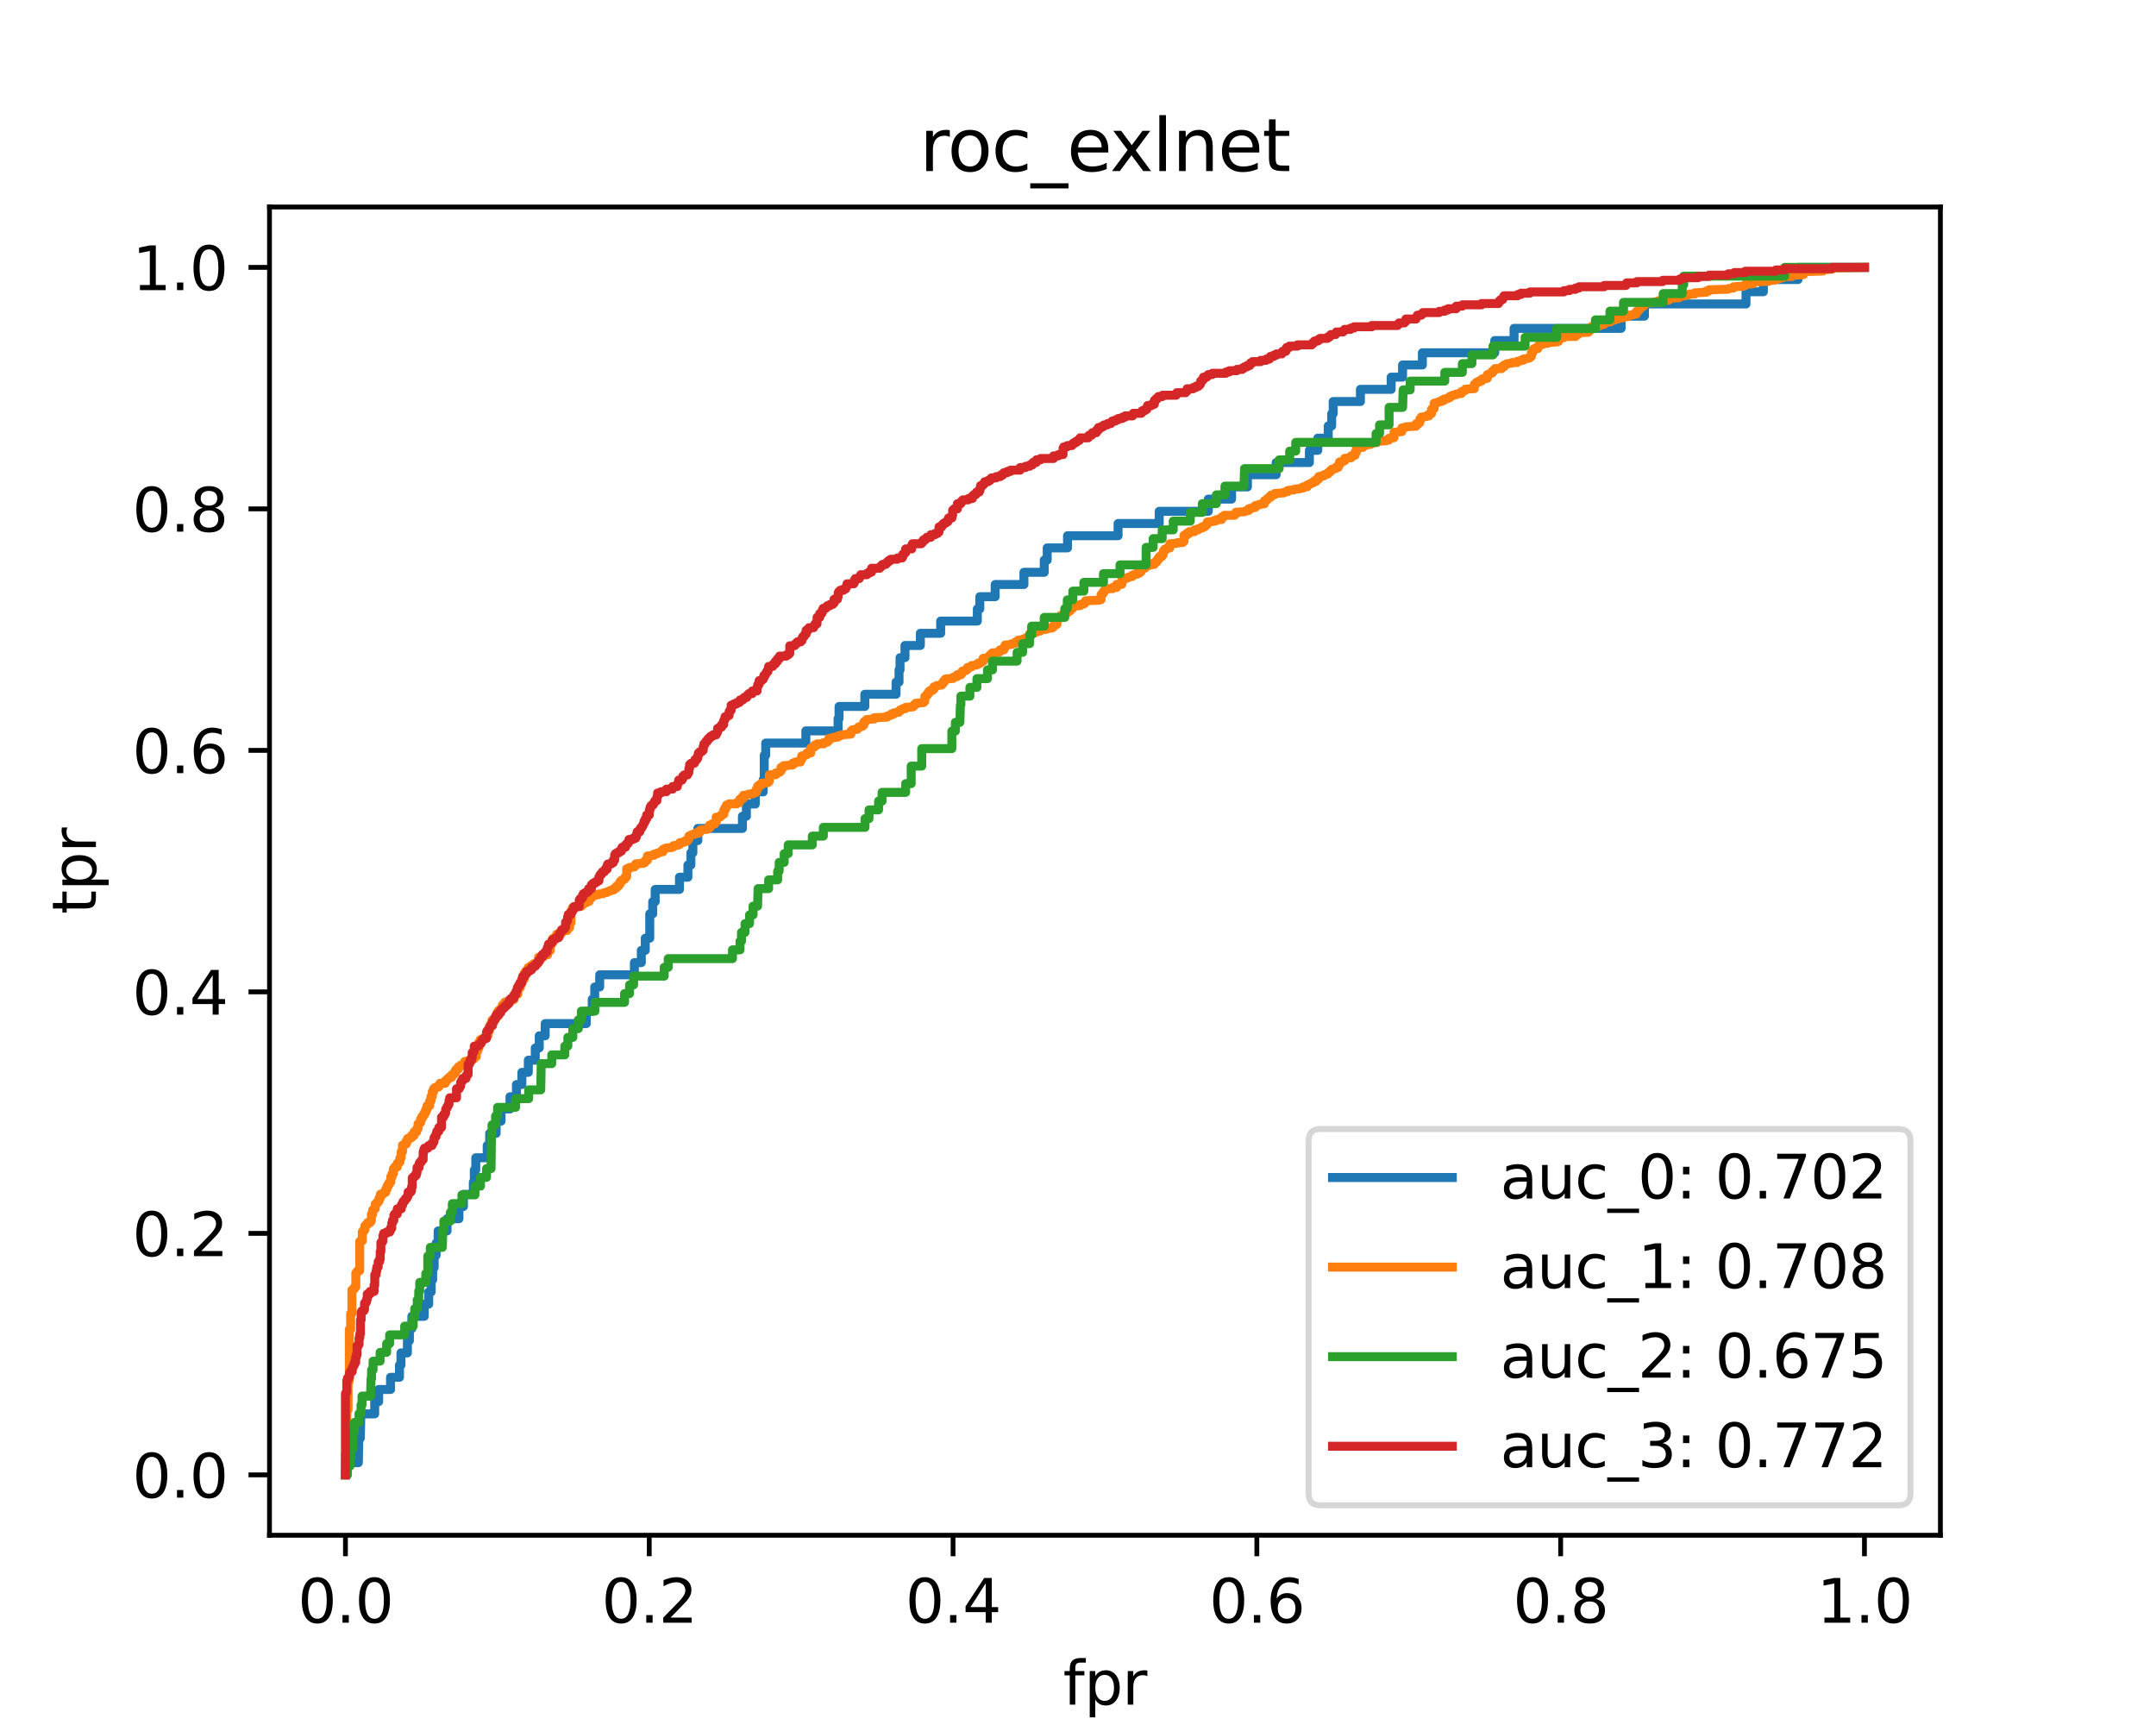 <?xml version="1.0" encoding="utf-8" standalone="no"?>
<!DOCTYPE svg PUBLIC "-//W3C//DTD SVG 1.1//EN"
  "http://www.w3.org/Graphics/SVG/1.1/DTD/svg11.dtd">
<svg height="288pt" version="1.1" viewBox="0 0 360 288" width="360pt" xmlns="http://www.w3.org/2000/svg" xmlns:xlink="http://www.w3.org/1999/xlink">
 <defs>
  <style type="text/css">*{stroke-linecap:butt;stroke-linejoin:round;}</style>
 </defs>
 <g id="figure_1">
  <g id="patch_1">
   <path d="M 0 288 
L 360 288 
L 360 0 
L 0 0 
z
" style="fill:#ffffff;"/>
  </g>
  <g id="axes_1">
   <g id="patch_2">
    <path d="M 45 256.32 
L 324 256.32 
L 324 34.56 
L 45 34.56 
z
" style="fill:#ffffff;"/>
   </g>
   <g id="matplotlib.axis_1">
    <g id="xtick_1">
     <g id="line2d_1">
      <defs>
       <path d="M 0 0 
L 0 3.5 
" id="m51cff6e94a" style="stroke:#000000;stroke-width:0.8;"/>
      </defs>
      <g>
       <use style="stroke:#000000;stroke-width:0.8;" x="57.682" xlink:href="#m51cff6e94a" y="256.32"/>
      </g>
     </g>
     <g id="text_1">
      <!-- 0.0 -->
      <g transform="translate(49.73 270.918)scale(0.1 -0.1)">
       <defs>
        <path d="M 2034 4250 
Q 1547 4250 1301 3770 
Q 1056 3291 1056 2328 
Q 1056 1369 1301 889 
Q 1547 409 2034 409 
Q 2525 409 2770 889 
Q 3016 1369 3016 2328 
Q 3016 3291 2770 3770 
Q 2525 4250 2034 4250 
z
M 2034 4750 
Q 2819 4750 3233 4129 
Q 3647 3509 3647 2328 
Q 3647 1150 3233 529 
Q 2819 -91 2034 -91 
Q 1250 -91 836 529 
Q 422 1150 422 2328 
Q 422 3509 836 4129 
Q 1250 4750 2034 4750 
z
" id="DejaVuSans-30" transform="scale(0.016)"/>
        <path d="M 684 794 
L 1344 794 
L 1344 0 
L 684 0 
L 684 794 
z
" id="DejaVuSans-2e" transform="scale(0.016)"/>
       </defs>
       <use xlink:href="#DejaVuSans-30"/>
       <use x="63.623" xlink:href="#DejaVuSans-2e"/>
       <use x="95.41" xlink:href="#DejaVuSans-30"/>
      </g>
     </g>
    </g>
    <g id="xtick_2">
     <g id="line2d_2">
      <g>
       <use style="stroke:#000000;stroke-width:0.8;" x="108.409" xlink:href="#m51cff6e94a" y="256.32"/>
      </g>
     </g>
     <g id="text_2">
      <!-- 0.2 -->
      <g transform="translate(100.458 270.918)scale(0.1 -0.1)">
       <defs>
        <path d="M 1228 531 
L 3431 531 
L 3431 0 
L 469 0 
L 469 531 
Q 828 903 1448 1529 
Q 2069 2156 2228 2338 
Q 2531 2678 2651 2914 
Q 2772 3150 2772 3378 
Q 2772 3750 2511 3984 
Q 2250 4219 1831 4219 
Q 1534 4219 1204 4116 
Q 875 4013 500 3803 
L 500 4441 
Q 881 4594 1212 4672 
Q 1544 4750 1819 4750 
Q 2544 4750 2975 4387 
Q 3406 4025 3406 3419 
Q 3406 3131 3298 2873 
Q 3191 2616 2906 2266 
Q 2828 2175 2409 1742 
Q 1991 1309 1228 531 
z
" id="DejaVuSans-32" transform="scale(0.016)"/>
       </defs>
       <use xlink:href="#DejaVuSans-30"/>
       <use x="63.623" xlink:href="#DejaVuSans-2e"/>
       <use x="95.41" xlink:href="#DejaVuSans-32"/>
      </g>
     </g>
    </g>
    <g id="xtick_3">
     <g id="line2d_3">
      <g>
       <use style="stroke:#000000;stroke-width:0.8;" x="159.136" xlink:href="#m51cff6e94a" y="256.32"/>
      </g>
     </g>
     <g id="text_3">
      <!-- 0.4 -->
      <g transform="translate(151.185 270.918)scale(0.1 -0.1)">
       <defs>
        <path d="M 2419 4116 
L 825 1625 
L 2419 1625 
L 2419 4116 
z
M 2253 4666 
L 3047 4666 
L 3047 1625 
L 3713 1625 
L 3713 1100 
L 3047 1100 
L 3047 0 
L 2419 0 
L 2419 1100 
L 313 1100 
L 313 1709 
L 2253 4666 
z
" id="DejaVuSans-34" transform="scale(0.016)"/>
       </defs>
       <use xlink:href="#DejaVuSans-30"/>
       <use x="63.623" xlink:href="#DejaVuSans-2e"/>
       <use x="95.41" xlink:href="#DejaVuSans-34"/>
      </g>
     </g>
    </g>
    <g id="xtick_4">
     <g id="line2d_4">
      <g>
       <use style="stroke:#000000;stroke-width:0.8;" x="209.864" xlink:href="#m51cff6e94a" y="256.32"/>
      </g>
     </g>
     <g id="text_4">
      <!-- 0.6 -->
      <g transform="translate(201.912 270.918)scale(0.1 -0.1)">
       <defs>
        <path d="M 2113 2584 
Q 1688 2584 1439 2293 
Q 1191 2003 1191 1497 
Q 1191 994 1439 701 
Q 1688 409 2113 409 
Q 2538 409 2786 701 
Q 3034 994 3034 1497 
Q 3034 2003 2786 2293 
Q 2538 2584 2113 2584 
z
M 3366 4563 
L 3366 3988 
Q 3128 4100 2886 4159 
Q 2644 4219 2406 4219 
Q 1781 4219 1451 3797 
Q 1122 3375 1075 2522 
Q 1259 2794 1537 2939 
Q 1816 3084 2150 3084 
Q 2853 3084 3261 2657 
Q 3669 2231 3669 1497 
Q 3669 778 3244 343 
Q 2819 -91 2113 -91 
Q 1303 -91 875 529 
Q 447 1150 447 2328 
Q 447 3434 972 4092 
Q 1497 4750 2381 4750 
Q 2619 4750 2861 4703 
Q 3103 4656 3366 4563 
z
" id="DejaVuSans-36" transform="scale(0.016)"/>
       </defs>
       <use xlink:href="#DejaVuSans-30"/>
       <use x="63.623" xlink:href="#DejaVuSans-2e"/>
       <use x="95.41" xlink:href="#DejaVuSans-36"/>
      </g>
     </g>
    </g>
    <g id="xtick_5">
     <g id="line2d_5">
      <g>
       <use style="stroke:#000000;stroke-width:0.8;" x="260.591" xlink:href="#m51cff6e94a" y="256.32"/>
      </g>
     </g>
     <g id="text_5">
      <!-- 0.8 -->
      <g transform="translate(252.639 270.918)scale(0.1 -0.1)">
       <defs>
        <path d="M 2034 2216 
Q 1584 2216 1326 1975 
Q 1069 1734 1069 1313 
Q 1069 891 1326 650 
Q 1584 409 2034 409 
Q 2484 409 2743 651 
Q 3003 894 3003 1313 
Q 3003 1734 2745 1975 
Q 2488 2216 2034 2216 
z
M 1403 2484 
Q 997 2584 770 2862 
Q 544 3141 544 3541 
Q 544 4100 942 4425 
Q 1341 4750 2034 4750 
Q 2731 4750 3128 4425 
Q 3525 4100 3525 3541 
Q 3525 3141 3298 2862 
Q 3072 2584 2669 2484 
Q 3125 2378 3379 2068 
Q 3634 1759 3634 1313 
Q 3634 634 3220 271 
Q 2806 -91 2034 -91 
Q 1263 -91 848 271 
Q 434 634 434 1313 
Q 434 1759 690 2068 
Q 947 2378 1403 2484 
z
M 1172 3481 
Q 1172 3119 1398 2916 
Q 1625 2713 2034 2713 
Q 2441 2713 2670 2916 
Q 2900 3119 2900 3481 
Q 2900 3844 2670 4047 
Q 2441 4250 2034 4250 
Q 1625 4250 1398 4047 
Q 1172 3844 1172 3481 
z
" id="DejaVuSans-38" transform="scale(0.016)"/>
       </defs>
       <use xlink:href="#DejaVuSans-30"/>
       <use x="63.623" xlink:href="#DejaVuSans-2e"/>
       <use x="95.41" xlink:href="#DejaVuSans-38"/>
      </g>
     </g>
    </g>
    <g id="xtick_6">
     <g id="line2d_6">
      <g>
       <use style="stroke:#000000;stroke-width:0.8;" x="311.318" xlink:href="#m51cff6e94a" y="256.32"/>
      </g>
     </g>
     <g id="text_6">
      <!-- 1.0 -->
      <g transform="translate(303.367 270.918)scale(0.1 -0.1)">
       <defs>
        <path d="M 794 531 
L 1825 531 
L 1825 4091 
L 703 3866 
L 703 4441 
L 1819 4666 
L 2450 4666 
L 2450 531 
L 3481 531 
L 3481 0 
L 794 0 
L 794 531 
z
" id="DejaVuSans-31" transform="scale(0.016)"/>
       </defs>
       <use xlink:href="#DejaVuSans-31"/>
       <use x="63.623" xlink:href="#DejaVuSans-2e"/>
       <use x="95.41" xlink:href="#DejaVuSans-30"/>
      </g>
     </g>
    </g>
    <g id="text_7">
     <!-- fpr -->
     <g transform="translate(177.51 284.597)scale(0.1 -0.1)">
      <defs>
       <path d="M 2375 4863 
L 2375 4384 
L 1825 4384 
Q 1516 4384 1395 4259 
Q 1275 4134 1275 3809 
L 1275 3500 
L 2222 3500 
L 2222 3053 
L 1275 3053 
L 1275 0 
L 697 0 
L 697 3053 
L 147 3053 
L 147 3500 
L 697 3500 
L 697 3744 
Q 697 4328 969 4595 
Q 1241 4863 1831 4863 
L 2375 4863 
z
" id="DejaVuSans-66" transform="scale(0.016)"/>
       <path d="M 1159 525 
L 1159 -1331 
L 581 -1331 
L 581 3500 
L 1159 3500 
L 1159 2969 
Q 1341 3281 1617 3432 
Q 1894 3584 2278 3584 
Q 2916 3584 3314 3078 
Q 3713 2572 3713 1747 
Q 3713 922 3314 415 
Q 2916 -91 2278 -91 
Q 1894 -91 1617 61 
Q 1341 213 1159 525 
z
M 3116 1747 
Q 3116 2381 2855 2742 
Q 2594 3103 2138 3103 
Q 1681 3103 1420 2742 
Q 1159 2381 1159 1747 
Q 1159 1113 1420 752 
Q 1681 391 2138 391 
Q 2594 391 2855 752 
Q 3116 1113 3116 1747 
z
" id="DejaVuSans-70" transform="scale(0.016)"/>
       <path d="M 2631 2963 
Q 2534 3019 2420 3045 
Q 2306 3072 2169 3072 
Q 1681 3072 1420 2755 
Q 1159 2438 1159 1844 
L 1159 0 
L 581 0 
L 581 3500 
L 1159 3500 
L 1159 2956 
Q 1341 3275 1631 3429 
Q 1922 3584 2338 3584 
Q 2397 3584 2469 3576 
Q 2541 3569 2628 3553 
L 2631 2963 
z
" id="DejaVuSans-72" transform="scale(0.016)"/>
      </defs>
      <use xlink:href="#DejaVuSans-66"/>
      <use x="35.205" xlink:href="#DejaVuSans-70"/>
      <use x="98.682" xlink:href="#DejaVuSans-72"/>
     </g>
    </g>
   </g>
   <g id="matplotlib.axis_2">
    <g id="ytick_1">
     <g id="line2d_7">
      <defs>
       <path d="M 0 0 
L -3.5 0 
" id="ma9553a8630" style="stroke:#000000;stroke-width:0.8;"/>
      </defs>
      <g>
       <use style="stroke:#000000;stroke-width:0.8;" x="45" xlink:href="#ma9553a8630" y="246.24"/>
      </g>
     </g>
     <g id="text_8">
      <!-- 0.0 -->
      <g transform="translate(22.097 250.039)scale(0.1 -0.1)">
       <use xlink:href="#DejaVuSans-30"/>
       <use x="63.623" xlink:href="#DejaVuSans-2e"/>
       <use x="95.41" xlink:href="#DejaVuSans-30"/>
      </g>
     </g>
    </g>
    <g id="ytick_2">
     <g id="line2d_8">
      <g>
       <use style="stroke:#000000;stroke-width:0.8;" x="45" xlink:href="#ma9553a8630" y="205.92"/>
      </g>
     </g>
     <g id="text_9">
      <!-- 0.2 -->
      <g transform="translate(22.097 209.719)scale(0.1 -0.1)">
       <use xlink:href="#DejaVuSans-30"/>
       <use x="63.623" xlink:href="#DejaVuSans-2e"/>
       <use x="95.41" xlink:href="#DejaVuSans-32"/>
      </g>
     </g>
    </g>
    <g id="ytick_3">
     <g id="line2d_9">
      <g>
       <use style="stroke:#000000;stroke-width:0.8;" x="45" xlink:href="#ma9553a8630" y="165.6"/>
      </g>
     </g>
     <g id="text_10">
      <!-- 0.4 -->
      <g transform="translate(22.097 169.399)scale(0.1 -0.1)">
       <use xlink:href="#DejaVuSans-30"/>
       <use x="63.623" xlink:href="#DejaVuSans-2e"/>
       <use x="95.41" xlink:href="#DejaVuSans-34"/>
      </g>
     </g>
    </g>
    <g id="ytick_4">
     <g id="line2d_10">
      <g>
       <use style="stroke:#000000;stroke-width:0.8;" x="45" xlink:href="#ma9553a8630" y="125.28"/>
      </g>
     </g>
     <g id="text_11">
      <!-- 0.6 -->
      <g transform="translate(22.097 129.079)scale(0.1 -0.1)">
       <use xlink:href="#DejaVuSans-30"/>
       <use x="63.623" xlink:href="#DejaVuSans-2e"/>
       <use x="95.41" xlink:href="#DejaVuSans-36"/>
      </g>
     </g>
    </g>
    <g id="ytick_5">
     <g id="line2d_11">
      <g>
       <use style="stroke:#000000;stroke-width:0.8;" x="45" xlink:href="#ma9553a8630" y="84.96"/>
      </g>
     </g>
     <g id="text_12">
      <!-- 0.8 -->
      <g transform="translate(22.097 88.759)scale(0.1 -0.1)">
       <use xlink:href="#DejaVuSans-30"/>
       <use x="63.623" xlink:href="#DejaVuSans-2e"/>
       <use x="95.41" xlink:href="#DejaVuSans-38"/>
      </g>
     </g>
    </g>
    <g id="ytick_6">
     <g id="line2d_12">
      <g>
       <use style="stroke:#000000;stroke-width:0.8;" x="45" xlink:href="#ma9553a8630" y="44.64"/>
      </g>
     </g>
     <g id="text_13">
      <!-- 1.0 -->
      <g transform="translate(22.097 48.439)scale(0.1 -0.1)">
       <use xlink:href="#DejaVuSans-31"/>
       <use x="63.623" xlink:href="#DejaVuSans-2e"/>
       <use x="95.41" xlink:href="#DejaVuSans-30"/>
      </g>
     </g>
    </g>
    <g id="text_14">
     <!-- tpr -->
     <g transform="translate(16.017 152.63)rotate(-90)scale(0.1 -0.1)">
      <defs>
       <path d="M 1172 4494 
L 1172 3500 
L 2356 3500 
L 2356 3053 
L 1172 3053 
L 1172 1153 
Q 1172 725 1289 603 
Q 1406 481 1766 481 
L 2356 481 
L 2356 0 
L 1766 0 
Q 1100 0 847 248 
Q 594 497 594 1153 
L 594 3053 
L 172 3053 
L 172 3500 
L 594 3500 
L 594 4494 
L 1172 4494 
z
" id="DejaVuSans-74" transform="scale(0.016)"/>
      </defs>
      <use xlink:href="#DejaVuSans-74"/>
      <use x="39.209" xlink:href="#DejaVuSans-70"/>
      <use x="102.686" xlink:href="#DejaVuSans-72"/>
     </g>
    </g>
   </g>
   <g id="line2d_13">
    <path clip-path="url(#p518298b43d)" d="M 57.682 246.24 
L 57.682 244.204 
L 59.833 244.204 
L 59.916 240.131 
L 60.164 240.131 
L 60.247 236.058 
L 62.564 236.058 
L 62.564 234.022 
L 63.226 234.022 
L 63.226 231.985 
L 65.212 231.985 
L 65.212 229.949 
L 66.702 229.949 
L 66.702 227.913 
L 66.95 227.913 
L 66.95 225.876 
L 68.026 225.876 
L 68.026 223.84 
L 68.357 223.84 
L 68.357 221.804 
L 68.771 221.804 
L 68.771 219.767 
L 70.839 219.767 
L 70.839 217.731 
L 71.584 217.731 
L 71.584 215.695 
L 71.998 215.695 
L 71.998 213.658 
L 72.246 213.658 
L 72.246 211.622 
L 72.495 211.622 
L 72.495 209.585 
L 72.826 209.585 
L 72.826 207.549 
L 73.157 207.549 
L 73.157 205.513 
L 74.646 205.513 
L 74.646 203.476 
L 76.632 203.476 
L 76.632 201.44 
L 77.377 201.44 
L 77.377 199.404 
L 79.032 199.404 
L 79.032 197.367 
L 79.197 197.367 
L 79.197 195.331 
L 79.446 195.331 
L 79.446 193.295 
L 81.349 193.295 
L 81.349 191.258 
L 81.763 191.258 
L 81.763 189.222 
L 82.839 189.222 
L 82.839 187.185 
L 83.666 187.185 
L 83.666 185.149 
L 85.156 185.149 
L 85.156 183.113 
L 86.231 183.113 
L 86.231 181.076 
L 87.142 181.076 
L 87.142 179.04 
L 88.217 179.04 
L 88.217 177.004 
L 89.376 177.004 
L 89.376 174.967 
L 90.038 174.967 
L 90.038 172.931 
L 91.031 172.931 
L 91.031 170.895 
L 97.9 170.895 
L 97.9 168.858 
L 98.893 168.858 
L 98.893 166.822 
L 99.306 166.822 
L 99.306 164.785 
L 100.134 164.785 
L 100.134 162.749 
L 105.927 162.749 
L 105.927 160.713 
L 107.085 160.713 
L 107.085 158.676 
L 107.747 158.676 
L 107.747 156.64 
L 108.492 156.64 
L 108.492 152.567 
L 108.988 152.567 
L 108.988 150.531 
L 109.402 150.531 
L 109.402 148.495 
L 113.457 148.495 
L 113.457 146.458 
L 114.864 146.458 
L 114.864 144.422 
L 115.36 144.422 
L 115.36 142.385 
L 115.691 142.385 
L 115.691 140.349 
L 116.519 140.349 
L 116.519 138.313 
L 123.967 138.313 
L 123.967 136.276 
L 124.629 136.276 
L 124.629 134.24 
L 126.118 134.24 
L 126.118 132.204 
L 127.442 132.204 
L 127.442 130.167 
L 127.608 130.167 
L 127.608 126.095 
L 127.856 126.095 
L 127.856 124.058 
L 134.559 124.058 
L 134.559 122.022 
L 139.938 122.022 
L 139.938 119.985 
L 140.103 119.985 
L 140.103 117.949 
L 144.406 117.949 
L 144.406 115.913 
L 149.62 115.913 
L 149.62 113.876 
L 150.116 113.876 
L 150.116 111.84 
L 150.282 111.84 
L 150.282 109.804 
L 151.109 109.804 
L 151.109 107.767 
L 153.675 107.767 
L 153.675 105.731 
L 157.068 105.731 
L 157.068 103.695 
L 163.191 103.695 
L 163.191 101.658 
L 163.605 101.658 
L 163.605 99.622 
L 166.17 99.622 
L 166.17 97.585 
L 170.97 97.585 
L 170.97 95.549 
L 174.363 95.549 
L 174.363 93.513 
L 174.859 93.513 
L 174.859 91.476 
L 178.252 91.476 
L 178.252 89.44 
L 186.693 89.44 
L 186.693 87.404 
L 193.561 87.404 
L 193.561 85.367 
L 201.754 85.367 
L 201.754 83.331 
L 205.643 83.331 
L 205.643 81.295 
L 208.291 81.295 
L 208.291 79.258 
L 213.091 79.258 
L 213.091 77.222 
L 218.635 77.222 
L 218.635 75.185 
L 220.042 75.185 
L 220.042 73.149 
L 221.78 73.149 
L 221.78 71.113 
L 222.359 71.113 
L 222.359 69.076 
L 222.608 69.076 
L 222.608 67.04 
L 227.159 67.04 
L 227.159 65.004 
L 232.29 65.004 
L 232.29 62.967 
L 234.193 62.967 
L 234.193 60.931 
L 237.503 60.931 
L 237.503 58.895 
L 249.585 58.895 
L 249.585 56.858 
L 252.812 56.858 
L 252.812 54.822 
L 270.687 54.822 
L 270.687 52.785 
L 274.576 52.785 
L 274.576 50.749 
L 291.54 50.749 
L 291.54 48.713 
L 294.437 48.713 
L 294.437 46.676 
L 300.229 46.676 
L 300.229 44.64 
L 311.318 44.64 
L 311.318 44.64 
" style="fill:none;stroke:#1f77b4;stroke-linecap:square;stroke-width:1.5;"/>
   </g>
   <g id="line2d_14">
    <path clip-path="url(#p518298b43d)" d="M 57.682 246.24 
L 57.682 242.799 
L 57.898 242.799 
L 57.898 235.411 
L 58.115 235.411 
L 58.115 230.553 
L 58.331 230.553 
L 58.331 221.951 
L 58.547 221.951 
L 58.547 219.32 
L 58.764 219.32 
L 58.764 215.373 
L 58.98 215.373 
L 58.98 215.17 
L 59.197 215.17 
L 59.197 214.867 
L 59.413 214.867 
L 59.413 212.539 
L 59.63 212.539 
L 59.63 212.235 
L 60.062 212.134 
L 60.062 207.276 
L 60.495 207.175 
L 60.495 205.657 
L 60.712 205.657 
L 60.712 205.353 
L 60.928 205.353 
L 60.928 204.645 
L 61.144 204.645 
L 61.144 204.442 
L 61.361 204.442 
L 61.361 204.139 
L 61.794 204.139 
L 61.794 203.835 
L 62.01 203.835 
L 62.01 202.722 
L 62.226 202.722 
L 62.226 202.013 
L 62.443 202.013 
L 62.443 201.811 
L 62.659 201.811 
L 62.659 201.001 
L 62.876 201.001 
L 62.876 200.799 
L 63.092 200.799 
L 63.092 200.495 
L 63.309 200.495 
L 63.309 199.989 
L 63.525 199.989 
L 63.525 199.382 
L 63.958 199.382 
L 63.958 199.18 
L 64.391 199.079 
L 64.391 198.573 
L 64.607 198.573 
L 64.607 198.067 
L 64.823 198.067 
L 64.823 197.662 
L 65.04 197.662 
L 65.04 197.358 
L 65.256 197.358 
L 65.256 196.447 
L 65.473 196.447 
L 65.473 195.941 
L 65.689 195.941 
L 65.689 195.132 
L 65.906 195.132 
L 65.906 194.828 
L 66.338 194.828 
L 66.338 194.221 
L 66.555 194.221 
L 66.555 194.018 
L 66.771 194.018 
L 66.771 193.31 
L 66.988 193.31 
L 66.988 192.298 
L 67.204 192.298 
L 67.204 191.185 
L 67.637 191.083 
L 67.637 190.982 
L 67.853 190.982 
L 67.853 190.476 
L 68.07 190.476 
L 68.07 190.071 
L 68.719 189.97 
L 68.719 189.565 
L 69.152 189.565 
L 69.152 188.958 
L 69.585 188.958 
L 69.585 188.452 
L 69.801 188.452 
L 69.801 187.642 
L 70.017 187.642 
L 70.017 187.44 
L 70.234 187.44 
L 70.234 186.833 
L 70.45 186.833 
L 70.45 186.428 
L 70.667 186.428 
L 70.667 186.124 
L 70.883 186.124 
L 70.883 185.72 
L 71.099 185.72 
L 71.099 185.213 
L 71.316 185.213 
L 71.316 184.606 
L 71.749 184.606 
L 71.749 183.797 
L 71.965 183.797 
L 71.965 183.088 
L 72.182 183.088 
L 72.182 182.279 
L 72.398 182.279 
L 72.398 181.773 
L 72.614 181.773 
L 72.614 181.57 
L 73.264 181.469 
L 73.264 181.165 
L 73.48 181.165 
L 73.48 180.862 
L 74.346 180.862 
L 74.346 180.457 
L 74.562 180.457 
L 74.562 180.254 
L 74.778 180.254 
L 74.778 180.052 
L 74.995 180.052 
L 74.995 179.85 
L 75.428 179.85 
L 75.428 179.445 
L 75.861 179.344 
L 75.861 179.04 
L 76.077 179.04 
L 76.077 178.635 
L 76.51 178.534 
L 76.51 178.129 
L 76.943 178.028 
L 76.943 177.826 
L 77.592 177.724 
L 77.592 177.218 
L 78.241 177.117 
L 78.241 177.016 
L 78.89 176.915 
L 78.89 176.813 
L 79.107 176.813 
L 79.107 176.51 
L 79.54 176.409 
L 79.54 175.498 
L 79.756 175.498 
L 79.756 174.992 
L 79.972 174.992 
L 79.972 173.98 
L 80.189 173.98 
L 80.189 173.575 
L 80.622 173.575 
L 80.622 173.373 
L 81.054 173.373 
L 81.054 173.17 
L 81.271 173.17 
L 81.271 172.867 
L 81.487 172.867 
L 81.487 172.158 
L 81.704 172.158 
L 81.704 171.348 
L 81.92 171.348 
L 81.92 170.944 
L 82.137 170.944 
L 82.137 170.336 
L 82.569 170.235 
L 82.569 170.134 
L 82.786 170.134 
L 82.786 169.83 
L 83.002 169.83 
L 83.002 169.021 
L 83.219 169.021 
L 83.219 168.717 
L 83.651 168.717 
L 83.651 168.312 
L 83.868 168.312 
L 83.868 167.806 
L 84.084 167.806 
L 84.084 167.604 
L 84.301 167.604 
L 84.301 167.3 
L 84.95 167.199 
L 84.95 167.098 
L 85.383 166.997 
L 85.383 166.895 
L 85.816 166.895 
L 85.816 166.086 
L 86.465 165.985 
L 86.465 164.871 
L 86.898 164.871 
L 86.898 164.163 
L 87.114 164.163 
L 87.114 163.556 
L 87.547 163.454 
L 87.547 162.442 
L 87.763 162.442 
L 87.763 162.139 
L 88.196 162.139 
L 88.196 161.532 
L 88.629 161.43 
L 88.629 161.228 
L 89.062 161.127 
L 89.062 160.924 
L 89.711 160.924 
L 89.711 160.722 
L 89.927 160.722 
L 89.927 159.811 
L 90.793 159.71 
L 90.793 159.507 
L 91.442 159.406 
L 91.442 158.698 
L 91.875 158.698 
L 91.875 157.686 
L 92.092 157.686 
L 92.092 157.382 
L 92.308 157.382 
L 92.308 156.674 
L 92.741 156.573 
L 92.741 156.37 
L 92.957 156.37 
L 92.957 155.965 
L 93.606 155.965 
L 93.606 155.763 
L 93.823 155.763 
L 93.823 155.358 
L 94.688 155.358 
L 94.688 155.054 
L 94.905 155.054 
L 94.905 154.852 
L 95.121 154.852 
L 95.121 154.042 
L 95.338 154.042 
L 95.338 152.12 
L 95.554 152.12 
L 95.554 151.613 
L 95.987 151.613 
L 95.987 151.411 
L 97.069 151.31 
L 97.069 151.107 
L 97.285 151.107 
L 97.285 150.804 
L 97.935 150.703 
L 97.935 150.5 
L 98.368 150.5 
L 98.368 150.095 
L 98.584 150.095 
L 98.584 149.893 
L 98.8 149.893 
L 98.8 149.691 
L 99.017 149.691 
L 99.017 149.488 
L 99.882 149.387 
L 99.882 149.286 
L 100.748 149.185 
L 100.748 149.083 
L 101.397 148.982 
L 101.397 148.881 
L 101.83 148.78 
L 101.83 148.679 
L 102.479 148.577 
L 102.479 148.375 
L 102.912 148.274 
L 102.912 147.97 
L 103.345 147.869 
L 103.345 147.565 
L 103.561 147.565 
L 103.561 147.16 
L 103.778 147.16 
L 103.778 146.958 
L 104.211 146.857 
L 104.211 146.654 
L 104.427 146.654 
L 104.427 146.351 
L 104.644 146.351 
L 104.644 145.035 
L 105.076 145.035 
L 105.076 144.833 
L 105.942 144.732 
L 105.942 144.529 
L 106.158 144.529 
L 106.158 144.226 
L 107.457 144.124 
L 107.457 144.023 
L 107.673 144.023 
L 107.673 143.72 
L 108.106 143.618 
L 108.106 142.91 
L 109.188 142.809 
L 109.188 142.606 
L 109.837 142.505 
L 109.837 142.404 
L 110.27 142.303 
L 110.27 142.201 
L 110.703 142.201 
L 110.703 141.797 
L 111.136 141.695 
L 111.136 141.594 
L 112.218 141.493 
L 112.218 141.392 
L 112.434 141.392 
L 112.434 141.189 
L 113.3 141.088 
L 113.3 140.987 
L 113.516 140.987 
L 113.516 140.683 
L 114.382 140.582 
L 114.382 140.38 
L 114.815 140.38 
L 114.815 140.076 
L 115.031 140.076 
L 115.031 139.57 
L 115.464 139.469 
L 115.464 139.368 
L 116.113 139.267 
L 116.113 139.064 
L 116.763 139.064 
L 116.763 138.76 
L 116.979 138.76 
L 116.979 138.558 
L 118.061 138.457 
L 118.061 138.356 
L 118.494 138.254 
L 118.494 137.748 
L 118.927 137.748 
L 118.927 137.546 
L 119.36 137.546 
L 119.36 137.242 
L 119.576 137.242 
L 119.576 136.433 
L 120.225 136.433 
L 120.225 136.23 
L 120.442 136.23 
L 120.442 136.028 
L 120.874 135.927 
L 120.874 135.218 
L 121.091 135.218 
L 121.091 134.813 
L 121.307 134.813 
L 121.307 134.409 
L 121.74 134.307 
L 121.74 134.206 
L 123.039 134.206 
L 123.039 134.004 
L 123.471 134.004 
L 123.471 133.498 
L 123.688 133.498 
L 123.688 133.295 
L 124.121 133.295 
L 124.121 132.789 
L 124.986 132.688 
L 124.986 132.587 
L 125.852 132.486 
L 125.852 132.385 
L 126.285 132.283 
L 126.285 131.777 
L 126.501 131.777 
L 126.501 131.271 
L 126.718 131.271 
L 126.718 131.069 
L 127.15 131.069 
L 127.15 130.765 
L 128.233 130.664 
L 128.233 130.462 
L 128.449 130.462 
L 128.449 129.348 
L 129.531 129.348 
L 129.531 129.045 
L 130.18 128.944 
L 130.18 128.741 
L 130.397 128.741 
L 130.397 128.134 
L 130.83 128.134 
L 130.83 127.83 
L 132.344 127.729 
L 132.344 127.426 
L 132.777 127.426 
L 132.777 127.223 
L 133.643 127.223 
L 133.643 126.818 
L 133.859 126.818 
L 133.859 126.211 
L 134.509 126.11 
L 134.509 126.009 
L 134.725 126.009 
L 134.725 125.705 
L 135.374 125.705 
L 135.374 124.895 
L 135.807 124.794 
L 135.807 124.693 
L 136.023 124.693 
L 136.023 124.389 
L 136.456 124.389 
L 136.456 124.187 
L 137.538 124.187 
L 137.538 123.985 
L 138.188 123.883 
L 138.188 123.681 
L 138.404 123.681 
L 138.404 123.276 
L 139.27 123.175 
L 139.27 123.074 
L 139.919 123.074 
L 139.919 122.871 
L 140.568 122.77 
L 140.568 122.669 
L 142.083 122.568 
L 142.083 122.062 
L 142.299 122.062 
L 142.299 121.859 
L 143.165 121.758 
L 143.165 121.556 
L 143.381 121.556 
L 143.381 121.353 
L 144.031 121.252 
L 144.031 121.05 
L 144.247 121.05 
L 144.247 120.544 
L 144.464 120.544 
L 144.464 120.341 
L 144.68 120.341 
L 144.68 120.139 
L 145.978 120.038 
L 145.978 119.835 
L 148.143 119.734 
L 148.143 119.532 
L 148.792 119.43 
L 148.792 119.228 
L 149.225 119.228 
L 149.225 119.026 
L 150.09 118.924 
L 150.09 118.722 
L 150.307 118.722 
L 150.307 118.52 
L 150.74 118.418 
L 150.74 118.317 
L 151.172 118.317 
L 151.172 118.115 
L 152.471 118.013 
L 152.471 117.811 
L 152.687 117.811 
L 152.687 117.609 
L 152.904 117.609 
L 152.904 117.406 
L 154.202 117.305 
L 154.202 117.103 
L 154.419 117.103 
L 154.419 116.293 
L 154.635 116.293 
L 154.635 116.091 
L 154.851 116.091 
L 154.851 115.787 
L 155.068 115.787 
L 155.068 115.483 
L 155.284 115.483 
L 155.284 115.281 
L 155.717 115.281 
L 155.717 115.079 
L 155.933 115.079 
L 155.933 114.674 
L 156.366 114.573 
L 156.366 114.471 
L 157.232 114.37 
L 157.232 114.168 
L 157.448 114.168 
L 157.448 113.864 
L 157.665 113.864 
L 157.665 113.56 
L 157.881 113.56 
L 157.881 113.358 
L 159.18 113.257 
L 159.18 113.054 
L 159.829 112.953 
L 159.829 112.65 
L 160.478 112.65 
L 160.478 112.346 
L 160.695 112.346 
L 160.695 112.042 
L 161.344 111.941 
L 161.344 111.739 
L 161.56 111.739 
L 161.56 111.435 
L 162.209 111.334 
L 162.209 111.132 
L 163.075 111.03 
L 163.075 110.929 
L 163.291 110.929 
L 163.291 110.727 
L 163.724 110.727 
L 163.724 110.524 
L 164.157 110.423 
L 164.157 109.917 
L 165.239 109.816 
L 165.239 109.411 
L 165.456 109.411 
L 165.456 109.209 
L 165.672 109.209 
L 165.672 109.006 
L 166.754 108.905 
L 166.754 108.804 
L 166.971 108.804 
L 166.971 108.5 
L 167.62 108.5 
L 167.62 108.095 
L 167.836 108.095 
L 167.836 107.691 
L 168.918 107.589 
L 168.918 107.488 
L 169.567 107.387 
L 169.567 107.185 
L 170 107.185 
L 170 106.881 
L 170.866 106.78 
L 170.866 106.679 
L 171.299 106.577 
L 171.299 106.476 
L 171.948 106.375 
L 171.948 105.768 
L 172.814 105.667 
L 172.814 105.565 
L 173.247 105.464 
L 173.247 105.363 
L 173.679 105.363 
L 173.679 105.16 
L 174.761 105.059 
L 174.761 104.958 
L 175.627 104.857 
L 175.627 104.756 
L 175.843 104.756 
L 175.843 104.452 
L 176.276 104.351 
L 176.276 104.25 
L 176.493 104.25 
L 176.493 103.339 
L 176.926 103.238 
L 176.926 103.136 
L 177.142 103.136 
L 177.142 102.732 
L 177.575 102.732 
L 177.575 102.428 
L 178.224 102.327 
L 178.224 102.023 
L 178.657 102.023 
L 178.657 101.618 
L 179.09 101.618 
L 179.09 101.213 
L 180.388 101.112 
L 180.388 100.91 
L 181.037 100.809 
L 181.037 100.606 
L 181.254 100.606 
L 181.254 100.303 
L 183.634 100.201 
L 183.634 100.1 
L 183.851 100.1 
L 183.851 99.291 
L 184.067 99.291 
L 184.067 98.987 
L 184.284 98.987 
L 184.284 98.683 
L 184.5 98.683 
L 184.5 98.481 
L 184.933 98.38 
L 184.933 98.279 
L 185.798 98.279 
L 185.798 98.076 
L 186.448 98.076 
L 186.448 97.57 
L 187.313 97.57 
L 187.313 96.862 
L 187.746 96.76 
L 187.746 96.558 
L 188.395 96.457 
L 188.395 96.356 
L 189.045 96.254 
L 189.045 96.052 
L 189.478 95.951 
L 189.478 95.85 
L 189.91 95.85 
L 189.91 95.647 
L 190.343 95.647 
L 190.343 95.445 
L 190.56 95.445 
L 190.56 95.04 
L 190.776 95.04 
L 190.776 94.838 
L 191.209 94.838 
L 191.209 94.534 
L 191.858 94.433 
L 191.858 94.332 
L 192.724 94.23 
L 192.724 93.927 
L 193.157 93.826 
L 193.157 93.522 
L 193.373 93.522 
L 193.373 93.218 
L 193.589 93.218 
L 193.589 92.915 
L 194.022 92.915 
L 194.022 92.611 
L 194.239 92.611 
L 194.239 92.004 
L 194.455 92.004 
L 194.455 91.7 
L 194.888 91.599 
L 194.888 91.498 
L 195.321 91.498 
L 195.321 90.789 
L 196.619 90.688 
L 196.619 90.587 
L 197.485 90.587 
L 197.485 90.385 
L 197.701 90.385 
L 197.701 89.373 
L 198.134 89.373 
L 198.134 89.069 
L 198.567 89.069 
L 198.567 88.765 
L 199.433 88.765 
L 199.433 88.462 
L 200.082 88.462 
L 200.082 88.259 
L 200.731 88.158 
L 200.731 87.956 
L 201.164 87.956 
L 201.164 87.753 
L 201.38 87.753 
L 201.38 87.551 
L 201.597 87.551 
L 201.597 87.146 
L 202.679 87.045 
L 202.679 86.944 
L 203.112 86.944 
L 203.112 86.741 
L 203.977 86.741 
L 203.977 86.336 
L 204.41 86.235 
L 204.41 86.033 
L 206.141 86.033 
L 206.141 85.83 
L 206.358 85.83 
L 206.358 85.527 
L 207.873 85.426 
L 207.873 85.324 
L 208.522 85.223 
L 208.522 84.92 
L 209.171 84.818 
L 209.171 84.717 
L 209.604 84.717 
L 209.604 84.413 
L 210.253 84.312 
L 210.253 84.211 
L 211.119 84.11 
L 211.119 83.604 
L 211.552 83.503 
L 211.552 83.3 
L 211.768 83.3 
L 211.768 83.098 
L 212.201 82.997 
L 212.201 82.693 
L 212.85 82.592 
L 212.85 82.389 
L 214.365 82.288 
L 214.365 82.187 
L 215.014 82.086 
L 215.014 81.883 
L 216.096 81.782 
L 216.096 81.681 
L 217.178 81.58 
L 217.178 81.479 
L 217.611 81.479 
L 217.611 81.276 
L 218.26 81.276 
L 218.26 80.973 
L 218.693 80.871 
L 218.693 80.77 
L 219.126 80.669 
L 219.126 80.568 
L 219.343 80.568 
L 219.343 80.365 
L 219.775 80.365 
L 219.775 80.062 
L 220.208 79.96 
L 220.208 79.556 
L 221.074 79.454 
L 221.074 79.252 
L 221.723 79.151 
L 221.723 78.948 
L 221.939 78.948 
L 221.939 78.746 
L 222.156 78.746 
L 222.156 78.544 
L 222.372 78.544 
L 222.372 78.341 
L 223.022 78.24 
L 223.022 78.038 
L 223.454 78.038 
L 223.454 77.633 
L 223.671 77.633 
L 223.671 77.127 
L 224.32 77.026 
L 224.32 76.924 
L 224.536 76.924 
L 224.536 76.52 
L 225.619 76.418 
L 225.619 76.115 
L 226.268 76.013 
L 226.268 75.507 
L 226.484 75.507 
L 226.484 74.698 
L 227.566 74.698 
L 227.566 74.495 
L 227.999 74.394 
L 227.999 74.293 
L 228.865 74.192 
L 228.865 74.091 
L 229.298 73.989 
L 229.298 73.888 
L 229.947 73.888 
L 229.947 73.686 
L 231.462 73.585 
L 231.462 73.483 
L 231.895 73.483 
L 231.895 73.18 
L 232.76 73.079 
L 232.76 72.168 
L 234.059 72.067 
L 234.059 71.459 
L 234.708 71.358 
L 234.708 71.257 
L 236.439 71.156 
L 236.439 70.751 
L 236.872 70.751 
L 236.872 70.548 
L 237.088 70.548 
L 237.088 69.941 
L 237.305 69.941 
L 237.305 69.638 
L 238.17 69.536 
L 238.17 69.435 
L 238.603 69.435 
L 238.603 69.132 
L 239.036 69.03 
L 239.036 68.322 
L 239.469 68.221 
L 239.469 67.31 
L 240.118 67.209 
L 240.118 67.107 
L 240.767 67.006 
L 240.767 66.804 
L 241.2 66.804 
L 241.2 66.601 
L 241.85 66.5 
L 241.85 66.399 
L 242.066 66.399 
L 242.066 66.197 
L 242.499 66.095 
L 242.499 65.994 
L 243.148 65.893 
L 243.148 65.792 
L 244.014 65.691 
L 244.014 65.387 
L 244.446 65.286 
L 244.446 65.185 
L 244.663 65.185 
L 244.663 64.982 
L 246.178 64.881 
L 246.178 64.173 
L 246.394 64.173 
L 246.394 63.97 
L 246.611 63.97 
L 246.611 63.768 
L 247.043 63.768 
L 247.043 63.565 
L 247.476 63.565 
L 247.476 63.262 
L 248.342 63.16 
L 248.342 62.553 
L 248.775 62.452 
L 248.775 62.351 
L 249.208 62.25 
L 249.208 61.946 
L 249.424 61.946 
L 249.424 61.744 
L 249.64 61.744 
L 249.64 61.541 
L 250.722 61.541 
L 250.722 61.238 
L 251.155 61.238 
L 251.155 60.934 
L 251.588 60.833 
L 251.588 60.732 
L 252.454 60.63 
L 252.454 60.529 
L 253.319 60.529 
L 253.319 60.327 
L 253.969 60.226 
L 253.969 60.124 
L 254.401 60.124 
L 254.401 59.922 
L 255.267 59.821 
L 255.267 59.72 
L 255.484 59.72 
L 255.484 59.517 
L 255.7 59.517 
L 255.7 58.91 
L 255.916 58.91 
L 255.916 58.505 
L 256.133 58.505 
L 256.133 58.201 
L 256.782 58.201 
L 256.782 57.797 
L 256.998 57.797 
L 256.998 57.594 
L 257.648 57.493 
L 257.648 57.392 
L 258.513 57.291 
L 258.513 57.189 
L 260.028 57.088 
L 260.028 56.987 
L 260.245 56.987 
L 260.245 56.481 
L 261.11 56.38 
L 261.11 56.177 
L 263.058 56.177 
L 263.058 55.874 
L 263.491 55.874 
L 263.491 55.57 
L 265.222 55.469 
L 265.222 55.267 
L 265.439 55.267 
L 265.439 54.76 
L 265.655 54.76 
L 265.655 54.558 
L 266.953 54.457 
L 266.953 54.356 
L 267.386 54.254 
L 267.386 54.153 
L 267.819 54.153 
L 267.819 53.951 
L 268.036 53.951 
L 268.036 53.748 
L 268.901 53.748 
L 268.901 53.546 
L 269.55 53.445 
L 269.55 53.344 
L 270.2 53.242 
L 270.2 53.141 
L 271.065 53.04 
L 271.065 52.939 
L 271.931 52.838 
L 271.931 52.635 
L 272.797 52.534 
L 272.797 52.433 
L 273.229 52.433 
L 273.229 52.028 
L 273.446 52.028 
L 273.446 51.826 
L 273.662 51.826 
L 273.662 51.522 
L 273.879 51.522 
L 273.879 51.218 
L 274.312 51.218 
L 274.312 51.016 
L 274.528 51.016 
L 274.528 50.611 
L 276.259 50.51 
L 276.259 50.409 
L 276.908 50.409 
L 276.908 50.206 
L 278.64 50.105 
L 278.64 49.801 
L 280.371 49.7 
L 280.371 49.498 
L 281.237 49.397 
L 281.237 49.295 
L 282.102 49.194 
L 282.102 49.093 
L 282.968 49.093 
L 282.968 48.891 
L 284.916 48.789 
L 284.916 48.587 
L 285.349 48.587 
L 285.349 48.385 
L 288.595 48.283 
L 288.595 48.182 
L 289.46 48.081 
L 289.46 47.879 
L 291.192 47.777 
L 291.192 47.676 
L 291.408 47.676 
L 291.408 47.474 
L 292.707 47.373 
L 292.707 47.069 
L 295.304 46.968 
L 295.304 46.867 
L 296.386 46.765 
L 296.386 46.664 
L 297.035 46.563 
L 297.035 46.462 
L 297.684 46.36 
L 297.684 46.158 
L 299.199 46.158 
L 299.199 45.956 
L 301.147 45.854 
L 301.147 45.551 
L 301.363 45.551 
L 301.363 45.348 
L 304.393 45.247 
L 304.393 45.045 
L 305.908 44.944 
L 305.908 44.741 
L 311.318 44.64 
L 311.318 44.64 
" style="fill:none;stroke:#ff7f0e;stroke-linecap:square;stroke-width:1.5;"/>
   </g>
   <g id="line2d_15">
    <path clip-path="url(#p518298b43d)" d="M 57.682 246.24 
L 58.017 246.24 
L 58.017 244.779 
L 58.436 244.779 
L 58.436 243.318 
L 58.604 243.318 
L 58.604 241.857 
L 58.939 241.857 
L 58.939 238.936 
L 59.191 238.936 
L 59.191 237.475 
L 59.945 237.475 
L 59.945 236.014 
L 60.28 236.014 
L 60.28 234.553 
L 60.448 234.553 
L 60.448 233.092 
L 61.873 233.092 
L 61.957 230.17 
L 62.04 230.17 
L 62.04 228.71 
L 62.292 228.71 
L 62.292 227.249 
L 63.465 227.249 
L 63.465 225.788 
L 64.555 225.788 
L 64.555 224.327 
L 65.058 224.327 
L 65.058 222.866 
L 67.572 222.866 
L 67.572 221.405 
L 68.997 221.405 
L 68.997 219.944 
L 69.249 219.944 
L 69.249 218.483 
L 69.668 218.483 
L 69.668 217.023 
L 69.919 217.023 
L 69.919 215.562 
L 70.087 215.562 
L 70.087 214.101 
L 71.093 214.101 
L 71.093 212.64 
L 71.428 212.64 
L 71.428 209.718 
L 71.847 209.718 
L 71.847 208.257 
L 73.859 208.257 
L 73.943 205.336 
L 74.11 205.336 
L 74.11 203.875 
L 75.2 203.875 
L 75.2 202.414 
L 75.535 202.414 
L 75.535 200.953 
L 77.128 200.953 
L 77.128 199.492 
L 79.307 199.492 
L 79.307 198.031 
L 80.229 198.031 
L 80.229 196.57 
L 81.235 196.57 
L 81.235 195.11 
L 81.989 195.11 
L 82.073 189.266 
L 82.157 189.266 
L 82.157 187.805 
L 82.744 187.805 
L 82.744 186.344 
L 83.079 186.344 
L 83.079 184.883 
L 86.096 184.883 
L 86.096 183.423 
L 88.276 183.423 
L 88.276 181.962 
L 90.287 181.962 
L 90.371 177.579 
L 92.131 177.579 
L 92.131 176.118 
L 94.311 176.118 
L 94.311 174.657 
L 94.814 174.657 
L 94.814 173.197 
L 95.652 173.197 
L 95.652 171.736 
L 96.574 171.736 
L 96.574 170.275 
L 97.077 170.275 
L 97.077 168.814 
L 99.34 168.814 
L 99.34 167.353 
L 104.285 167.353 
L 104.285 165.892 
L 105.123 165.892 
L 105.123 164.431 
L 105.794 164.431 
L 105.794 162.97 
L 110.907 162.97 
L 110.907 161.51 
L 111.577 161.51 
L 111.577 160.049 
L 122.306 160.049 
L 122.306 158.588 
L 123.564 158.588 
L 123.564 157.127 
L 123.815 157.127 
L 123.815 155.666 
L 124.402 155.666 
L 124.402 154.205 
L 125.156 154.205 
L 125.156 152.744 
L 125.743 152.744 
L 125.743 151.283 
L 126.497 151.283 
L 126.581 148.362 
L 128.341 148.362 
L 128.341 146.901 
L 129.85 146.901 
L 129.85 145.44 
L 130.101 145.44 
L 130.101 143.979 
L 130.94 143.979 
L 130.94 142.518 
L 131.61 142.518 
L 131.61 141.057 
L 135.634 141.057 
L 135.634 139.597 
L 137.478 139.597 
L 137.478 138.136 
L 144.435 138.136 
L 144.435 136.675 
L 145.105 136.675 
L 145.105 135.214 
L 146.698 135.214 
L 146.698 133.753 
L 147.284 133.753 
L 147.284 132.292 
L 151.224 132.292 
L 151.224 130.831 
L 152.146 130.831 
L 152.146 127.91 
L 153.906 127.91 
L 153.906 124.988 
L 158.935 124.988 
L 158.935 122.066 
L 159.522 122.066 
L 159.522 120.605 
L 160.276 120.605 
L 160.36 117.683 
L 160.444 117.683 
L 160.444 116.223 
L 161.953 116.223 
L 161.953 114.762 
L 163.126 114.762 
L 163.126 113.301 
L 164.886 113.301 
L 164.886 111.84 
L 165.725 111.84 
L 165.725 110.379 
L 169.832 110.379 
L 169.832 108.918 
L 170.754 108.918 
L 170.754 107.457 
L 171.927 107.457 
L 171.927 105.997 
L 172.262 105.997 
L 172.262 104.536 
L 174.358 104.536 
L 174.358 103.075 
L 177.794 103.075 
L 177.794 101.614 
L 178.214 101.614 
L 178.214 100.153 
L 179.136 100.153 
L 179.136 98.692 
L 180.98 98.692 
L 180.98 97.231 
L 184.249 97.231 
L 184.249 95.77 
L 187.015 95.77 
L 187.015 94.31 
L 191.373 94.31 
L 191.373 91.388 
L 192.547 91.388 
L 192.547 89.927 
L 194.055 89.927 
L 194.055 88.466 
L 195.899 88.466 
L 195.899 87.005 
L 198.749 87.005 
L 198.749 85.544 
L 200.761 85.544 
L 200.761 84.083 
L 203.108 84.083 
L 203.108 82.623 
L 204.533 82.623 
L 204.533 81.162 
L 207.718 81.162 
L 207.802 78.24 
L 213.585 78.24 
L 213.585 76.779 
L 215.345 76.779 
L 215.345 75.318 
L 216.351 75.318 
L 216.351 73.857 
L 229.762 73.857 
L 229.762 72.397 
L 230.349 72.397 
L 230.349 70.936 
L 231.942 70.936 
L 231.942 68.014 
L 234.205 68.014 
L 234.288 65.092 
L 235.462 65.092 
L 235.462 63.631 
L 241.245 63.631 
L 241.245 62.17 
L 244.179 62.17 
L 244.179 60.71 
L 245.772 60.71 
L 245.772 59.249 
L 249.292 59.249 
L 249.292 57.788 
L 254.657 57.788 
L 254.657 56.327 
L 259.937 56.327 
L 259.937 54.866 
L 266.391 54.866 
L 266.391 53.405 
L 268.822 53.405 
L 268.822 51.944 
L 271.085 51.944 
L 271.085 50.483 
L 277.707 50.483 
L 277.707 49.023 
L 280.892 49.023 
L 280.892 47.562 
L 281.143 47.562 
L 281.143 46.101 
L 297.991 46.101 
L 297.991 44.64 
L 311.318 44.64 
L 311.318 44.64 
" style="fill:none;stroke:#2ca02c;stroke-linecap:square;stroke-width:1.5;"/>
   </g>
   <g id="line2d_16">
    <path clip-path="url(#p518298b43d)" d="M 57.682 246.24 
L 57.682 232.656 
L 57.796 232.656 
L 57.796 232.441 
L 57.909 232.441 
L 57.909 230.5 
L 58.023 230.5 
L 58.023 230.069 
L 58.251 230.069 
L 58.251 229.853 
L 58.365 229.853 
L 58.365 229.206 
L 58.478 229.206 
L 58.478 228.991 
L 58.82 228.991 
L 58.82 228.344 
L 58.934 228.344 
L 58.934 228.128 
L 59.047 228.128 
L 59.047 227.913 
L 59.161 227.913 
L 59.161 227.481 
L 59.389 227.481 
L 59.389 226.619 
L 59.502 226.619 
L 59.502 226.188 
L 59.616 226.188 
L 59.616 224.679 
L 59.844 224.679 
L 59.844 224.463 
L 59.958 224.463 
L 59.958 223.385 
L 60.071 223.385 
L 60.071 222.738 
L 60.185 222.738 
L 60.185 220.366 
L 60.299 220.366 
L 60.299 219.073 
L 60.413 219.073 
L 60.413 218.857 
L 60.754 218.857 
L 60.754 218.641 
L 60.868 218.641 
L 60.868 217.563 
L 61.095 217.563 
L 61.095 217.348 
L 61.209 217.348 
L 61.209 216.916 
L 61.323 216.916 
L 61.323 216.054 
L 61.778 216.054 
L 61.778 215.623 
L 62.461 215.623 
L 62.461 214.545 
L 62.575 214.545 
L 62.575 212.82 
L 62.802 212.82 
L 62.802 212.173 
L 62.916 212.173 
L 62.916 211.526 
L 63.144 211.526 
L 63.144 210.664 
L 63.371 210.664 
L 63.371 210.232 
L 63.485 210.232 
L 63.485 208.939 
L 63.599 208.939 
L 63.599 207.429 
L 63.826 207.429 
L 63.826 207.214 
L 63.94 207.214 
L 63.94 206.351 
L 64.054 206.351 
L 64.054 205.92 
L 64.509 205.92 
L 64.509 205.704 
L 65.078 205.704 
L 65.078 205.489 
L 65.192 205.489 
L 65.192 205.058 
L 65.419 205.058 
L 65.419 204.195 
L 65.533 204.195 
L 65.533 203.764 
L 65.761 203.764 
L 65.761 202.901 
L 65.875 202.901 
L 65.875 202.686 
L 66.33 202.686 
L 66.33 201.823 
L 67.013 201.823 
L 67.013 201.176 
L 67.24 201.176 
L 67.24 200.745 
L 67.354 200.745 
L 67.354 200.53 
L 67.581 200.53 
L 67.581 200.314 
L 67.695 200.314 
L 67.695 200.098 
L 67.923 200.098 
L 67.923 199.883 
L 68.037 199.883 
L 68.037 199.667 
L 68.15 199.667 
L 68.15 199.02 
L 68.606 199.02 
L 68.606 198.805 
L 68.719 198.805 
L 68.719 198.158 
L 68.833 198.158 
L 68.833 196.649 
L 69.061 196.649 
L 69.061 196.433 
L 69.288 196.433 
L 69.288 196.217 
L 69.516 196.217 
L 69.516 195.786 
L 69.63 195.786 
L 69.63 194.924 
L 69.971 194.924 
L 69.971 194.277 
L 70.085 194.277 
L 70.085 194.061 
L 70.312 194.061 
L 70.312 193.846 
L 70.426 193.846 
L 70.426 193.63 
L 70.654 193.63 
L 70.654 192.336 
L 70.768 192.336 
L 70.768 191.905 
L 70.881 191.905 
L 70.881 191.689 
L 71.45 191.689 
L 71.45 191.474 
L 71.564 191.474 
L 71.564 191.258 
L 72.133 191.258 
L 72.133 190.827 
L 72.361 190.827 
L 72.361 190.611 
L 72.474 190.611 
L 72.474 189.964 
L 72.588 189.964 
L 72.588 189.749 
L 72.816 189.749 
L 72.816 189.318 
L 72.93 189.318 
L 72.93 188.886 
L 73.271 188.886 
L 73.271 188.24 
L 73.726 188.24 
L 73.726 186.515 
L 74.067 186.515 
L 74.067 186.083 
L 74.295 186.083 
L 74.295 185.868 
L 74.409 185.868 
L 74.409 185.221 
L 74.523 185.221 
L 74.523 185.005 
L 74.636 185.005 
L 74.636 184.79 
L 74.75 184.79 
L 74.75 184.574 
L 74.864 184.574 
L 74.864 184.359 
L 74.978 184.359 
L 74.978 183.712 
L 75.092 183.712 
L 75.092 183.28 
L 76.229 183.28 
L 76.229 181.771 
L 76.685 181.771 
L 76.685 181.556 
L 76.798 181.556 
L 76.798 181.34 
L 76.912 181.34 
L 76.912 180.693 
L 77.026 180.693 
L 77.026 180.477 
L 77.254 180.477 
L 77.254 180.046 
L 77.823 180.046 
L 77.823 179.615 
L 77.936 179.615 
L 77.936 179.399 
L 78.164 179.399 
L 78.164 177.674 
L 78.391 177.674 
L 78.391 177.459 
L 78.505 177.459 
L 78.505 177.028 
L 78.733 177.028 
L 78.733 176.596 
L 78.847 176.596 
L 78.847 175.734 
L 79.074 175.734 
L 79.074 175.518 
L 79.188 175.518 
L 79.188 174.656 
L 79.871 174.656 
L 79.871 174.44 
L 80.098 174.44 
L 80.098 174.225 
L 80.326 174.225 
L 80.326 174.009 
L 80.44 174.009 
L 80.44 173.793 
L 80.553 173.793 
L 80.553 173.578 
L 80.781 173.578 
L 80.781 173.362 
L 81.236 173.362 
L 81.236 172.284 
L 81.35 172.284 
L 81.35 172.068 
L 81.578 172.068 
L 81.578 171.853 
L 81.691 171.853 
L 81.691 171.637 
L 81.805 171.637 
L 81.805 171.422 
L 81.919 171.422 
L 81.919 171.206 
L 82.26 171.206 
L 82.26 170.559 
L 82.488 170.559 
L 82.488 170.344 
L 82.602 170.344 
L 82.602 169.912 
L 82.829 169.912 
L 82.829 169.481 
L 83.284 169.481 
L 83.284 169.05 
L 83.626 169.05 
L 83.626 168.619 
L 83.853 168.619 
L 83.853 168.403 
L 84.081 168.403 
L 84.081 168.187 
L 84.309 168.187 
L 84.309 167.972 
L 84.536 167.972 
L 84.536 167.756 
L 84.764 167.756 
L 84.764 167.541 
L 84.991 167.541 
L 84.991 167.325 
L 85.105 167.325 
L 85.105 166.894 
L 85.333 166.894 
L 85.333 166.678 
L 85.788 166.678 
L 85.788 166.247 
L 85.902 166.247 
L 85.902 166.031 
L 86.129 166.031 
L 86.129 165.6 
L 86.243 165.6 
L 86.243 165.384 
L 86.357 165.384 
L 86.357 164.953 
L 86.471 164.953 
L 86.471 164.738 
L 86.584 164.738 
L 86.584 164.522 
L 86.812 164.522 
L 86.812 164.091 
L 87.153 164.091 
L 87.153 163.444 
L 87.267 163.444 
L 87.267 163.013 
L 87.608 163.013 
L 87.608 162.797 
L 87.722 162.797 
L 87.722 162.581 
L 87.95 162.581 
L 87.95 162.15 
L 88.405 162.15 
L 88.405 161.935 
L 88.746 161.935 
L 88.746 161.503 
L 89.088 161.503 
L 89.088 161.288 
L 89.429 161.288 
L 89.429 161.072 
L 89.543 161.072 
L 89.543 160.856 
L 89.77 160.856 
L 89.77 160.641 
L 89.884 160.641 
L 89.884 160.425 
L 90.112 160.425 
L 90.112 160.21 
L 90.226 160.21 
L 90.226 159.994 
L 90.339 159.994 
L 90.339 159.778 
L 90.567 159.778 
L 90.567 159.347 
L 90.908 159.347 
L 90.908 159.132 
L 91.022 159.132 
L 91.022 158.916 
L 91.363 158.916 
L 91.363 158.269 
L 91.477 158.269 
L 91.477 158.053 
L 91.591 158.053 
L 91.591 157.622 
L 91.932 157.622 
L 91.932 157.407 
L 92.16 157.407 
L 92.16 156.975 
L 92.501 156.975 
L 92.501 156.76 
L 92.843 156.76 
L 92.843 156.544 
L 93.298 156.544 
L 93.298 156.329 
L 93.412 156.329 
L 93.412 155.897 
L 93.525 155.897 
L 93.525 155.682 
L 93.639 155.682 
L 93.639 155.466 
L 93.753 155.466 
L 93.753 155.25 
L 94.094 155.25 
L 94.094 155.035 
L 94.322 155.035 
L 94.322 154.819 
L 94.436 154.819 
L 94.436 153.957 
L 94.663 153.957 
L 94.663 153.741 
L 94.777 153.741 
L 94.777 153.094 
L 94.891 153.094 
L 94.891 152.663 
L 95.346 152.663 
L 95.346 152.232 
L 95.574 152.232 
L 95.574 152.016 
L 95.687 152.016 
L 95.687 151.801 
L 95.801 151.801 
L 95.801 151.369 
L 96.712 151.369 
L 96.712 150.291 
L 96.825 150.291 
L 96.825 150.076 
L 97.167 150.076 
L 97.167 149.86 
L 97.28 149.86 
L 97.28 149.429 
L 97.394 149.429 
L 97.394 149.213 
L 97.736 149.213 
L 97.736 148.998 
L 98.077 148.998 
L 98.077 148.782 
L 98.305 148.782 
L 98.305 148.351 
L 98.76 148.351 
L 98.76 147.704 
L 98.987 147.704 
L 98.987 147.488 
L 99.329 147.488 
L 99.329 147.273 
L 99.67 147.273 
L 99.67 147.057 
L 100.011 147.057 
L 100.011 146.41 
L 100.125 146.41 
L 100.125 146.195 
L 100.239 146.195 
L 100.239 145.979 
L 100.467 145.979 
L 100.467 145.763 
L 100.58 145.763 
L 100.58 145.548 
L 100.922 145.548 
L 100.922 145.332 
L 101.036 145.332 
L 101.036 145.117 
L 101.377 145.117 
L 101.377 144.47 
L 101.491 144.47 
L 101.491 144.254 
L 102.06 144.254 
L 102.06 144.039 
L 102.401 144.039 
L 102.401 143.607 
L 102.629 143.607 
L 102.629 142.745 
L 102.742 142.745 
L 102.742 142.529 
L 103.084 142.529 
L 103.084 142.314 
L 103.425 142.314 
L 103.425 142.098 
L 103.766 142.098 
L 103.766 141.667 
L 103.88 141.667 
L 103.88 141.451 
L 104.449 141.451 
L 104.449 141.02 
L 104.677 141.02 
L 104.677 140.804 
L 104.904 140.804 
L 104.904 140.589 
L 105.018 140.589 
L 105.018 140.157 
L 105.701 140.157 
L 105.701 139.942 
L 106.156 139.942 
L 106.156 139.726 
L 106.27 139.726 
L 106.27 139.295 
L 106.384 139.295 
L 106.384 138.864 
L 106.839 138.864 
L 106.839 138.433 
L 106.953 138.433 
L 106.953 138.217 
L 107.18 138.217 
L 107.18 138.001 
L 107.294 138.001 
L 107.294 137.786 
L 107.408 137.786 
L 107.408 137.57 
L 107.522 137.57 
L 107.522 137.139 
L 107.749 137.139 
L 107.749 136.708 
L 107.977 136.708 
L 107.977 136.061 
L 108.432 136.061 
L 108.432 135.198 
L 108.546 135.198 
L 108.546 134.767 
L 108.659 134.767 
L 108.659 134.551 
L 108.887 134.551 
L 108.887 134.336 
L 109.115 134.336 
L 109.115 134.12 
L 109.228 134.12 
L 109.228 133.905 
L 109.342 133.905 
L 109.342 133.689 
L 109.684 133.689 
L 109.684 133.042 
L 109.797 133.042 
L 109.797 132.395 
L 110.366 132.395 
L 110.366 132.18 
L 111.277 132.18 
L 111.277 131.748 
L 112.301 131.748 
L 112.301 131.317 
L 113.097 131.317 
L 113.097 130.886 
L 113.211 130.886 
L 113.211 130.67 
L 113.325 130.67 
L 113.325 130.239 
L 113.894 130.239 
L 113.894 130.024 
L 114.008 130.024 
L 114.008 129.592 
L 114.235 129.592 
L 114.235 129.377 
L 114.804 129.377 
L 114.804 129.161 
L 114.918 129.161 
L 114.918 128.945 
L 115.032 128.945 
L 115.032 128.299 
L 115.145 128.299 
L 115.145 127.652 
L 115.373 127.652 
L 115.373 127.436 
L 115.942 127.436 
L 115.942 127.221 
L 116.056 127.221 
L 116.056 126.789 
L 116.397 126.789 
L 116.397 126.574 
L 116.511 126.574 
L 116.511 126.142 
L 116.625 126.142 
L 116.625 125.711 
L 116.852 125.711 
L 116.852 125.496 
L 117.194 125.496 
L 117.194 125.28 
L 117.421 125.28 
L 117.421 124.633 
L 117.535 124.633 
L 117.535 124.202 
L 117.763 124.202 
L 117.763 123.986 
L 117.876 123.986 
L 117.876 123.771 
L 118.104 123.771 
L 118.104 123.555 
L 118.218 123.555 
L 118.218 123.339 
L 118.445 123.339 
L 118.445 123.124 
L 118.673 123.124 
L 118.673 122.908 
L 119.014 122.908 
L 119.014 122.693 
L 119.583 122.693 
L 119.583 122.477 
L 119.697 122.477 
L 119.697 122.261 
L 119.811 122.261 
L 119.811 121.615 
L 120.152 121.615 
L 120.152 121.399 
L 120.494 121.399 
L 120.494 120.968 
L 120.835 120.968 
L 120.835 120.321 
L 120.949 120.321 
L 120.949 120.105 
L 121.062 120.105 
L 121.062 119.674 
L 121.404 119.674 
L 121.404 119.458 
L 121.745 119.458 
L 121.745 118.812 
L 121.859 118.812 
L 121.859 118.596 
L 122.087 118.596 
L 122.087 117.733 
L 122.542 117.733 
L 122.542 117.518 
L 122.997 117.518 
L 122.997 117.302 
L 123.452 117.302 
L 123.452 117.087 
L 123.566 117.087 
L 123.566 116.871 
L 124.021 116.871 
L 124.021 116.655 
L 124.249 116.655 
L 124.249 116.44 
L 124.704 116.44 
L 124.704 116.224 
L 124.818 116.224 
L 124.818 116.009 
L 125.045 116.009 
L 125.045 115.793 
L 125.614 115.793 
L 125.614 115.362 
L 126.411 115.362 
L 126.411 114.715 
L 126.524 114.715 
L 126.524 114.284 
L 126.752 114.284 
L 126.752 113.637 
L 127.207 113.637 
L 127.207 113.421 
L 127.435 113.421 
L 127.435 113.206 
L 127.548 113.206 
L 127.548 112.774 
L 127.776 112.774 
L 127.776 112.559 
L 127.89 112.559 
L 127.89 112.343 
L 128.004 112.343 
L 128.004 112.127 
L 128.231 112.127 
L 128.231 111.696 
L 128.345 111.696 
L 128.345 111.265 
L 129.028 111.265 
L 129.028 111.049 
L 129.142 111.049 
L 129.142 110.834 
L 129.483 110.834 
L 129.483 110.403 
L 129.824 110.403 
L 129.824 109.971 
L 130.166 109.971 
L 130.166 109.54 
L 131.303 109.54 
L 131.303 109.324 
L 131.645 109.324 
L 131.645 109.109 
L 131.872 109.109 
L 131.872 107.815 
L 132.669 107.815 
L 132.669 107.6 
L 132.897 107.6 
L 132.897 107.384 
L 133.124 107.384 
L 133.124 107.168 
L 133.693 107.168 
L 133.693 106.953 
L 133.921 106.953 
L 133.921 106.521 
L 134.034 106.521 
L 134.034 106.306 
L 134.262 106.306 
L 134.262 106.09 
L 134.376 106.09 
L 134.376 105.875 
L 134.603 105.875 
L 134.603 105.228 
L 134.945 105.228 
L 134.945 105.012 
L 135.059 105.012 
L 135.059 104.797 
L 135.855 104.797 
L 135.855 104.581 
L 135.969 104.581 
L 135.969 104.365 
L 136.083 104.365 
L 136.083 104.15 
L 136.424 104.15 
L 136.424 103.072 
L 136.879 103.072 
L 136.879 102.425 
L 137.221 102.425 
L 137.221 102.209 
L 137.334 102.209 
L 137.334 101.778 
L 137.448 101.778 
L 137.448 101.562 
L 137.903 101.562 
L 137.903 101.347 
L 138.131 101.347 
L 138.131 101.131 
L 138.586 101.131 
L 138.586 100.916 
L 139.041 100.916 
L 139.041 100.7 
L 139.269 100.7 
L 139.269 100.053 
L 139.838 100.053 
L 139.838 99.622 
L 139.951 99.622 
L 139.951 98.975 
L 140.065 98.975 
L 140.065 98.759 
L 140.293 98.759 
L 140.293 98.544 
L 140.862 98.544 
L 140.862 98.328 
L 141.203 98.328 
L 141.203 98.113 
L 141.317 98.113 
L 141.317 97.897 
L 141.431 97.897 
L 141.431 97.466 
L 142.569 97.466 
L 142.569 97.25 
L 142.682 97.25 
L 142.682 96.819 
L 142.796 96.819 
L 142.796 96.603 
L 143.479 96.603 
L 143.479 96.388 
L 143.593 96.388 
L 143.593 96.172 
L 143.707 96.172 
L 143.707 95.956 
L 144.731 95.956 
L 144.731 95.741 
L 145.072 95.741 
L 145.072 95.525 
L 145.527 95.525 
L 145.527 94.878 
L 146.893 94.878 
L 146.893 94.663 
L 147.12 94.663 
L 147.12 94.447 
L 147.348 94.447 
L 147.348 94.231 
L 147.917 94.231 
L 147.917 94.016 
L 148.144 94.016 
L 148.144 93.8 
L 148.372 93.8 
L 148.372 93.585 
L 148.713 93.585 
L 148.713 93.369 
L 149.851 93.369 
L 149.851 93.153 
L 150.648 93.153 
L 150.648 92.938 
L 150.761 92.938 
L 150.761 92.507 
L 150.989 92.507 
L 150.989 92.291 
L 151.217 92.291 
L 151.217 91.644 
L 152.241 91.644 
L 152.241 90.997 
L 152.355 90.997 
L 152.355 90.782 
L 153.834 90.782 
L 153.834 90.566 
L 154.061 90.566 
L 154.061 90.35 
L 154.175 90.35 
L 154.175 90.135 
L 154.517 90.135 
L 154.517 89.919 
L 154.744 89.919 
L 154.744 89.704 
L 155.427 89.704 
L 155.427 89.272 
L 156.11 89.272 
L 156.11 89.057 
L 156.565 89.057 
L 156.565 88.841 
L 156.792 88.841 
L 156.792 87.979 
L 157.247 87.979 
L 157.247 87.763 
L 157.361 87.763 
L 157.361 87.547 
L 157.589 87.547 
L 157.589 87.332 
L 157.93 87.332 
L 157.93 87.116 
L 158.272 87.116 
L 158.272 86.901 
L 158.385 86.901 
L 158.385 86.469 
L 158.954 86.469 
L 158.954 86.038 
L 159.068 86.038 
L 159.068 85.176 
L 159.296 85.176 
L 159.296 84.96 
L 159.865 84.96 
L 159.865 84.098 
L 160.434 84.098 
L 160.434 83.882 
L 160.547 83.882 
L 160.547 83.666 
L 160.775 83.666 
L 160.775 83.451 
L 161.685 83.451 
L 161.685 83.235 
L 162.368 83.235 
L 162.368 82.804 
L 162.596 82.804 
L 162.596 82.588 
L 162.937 82.588 
L 162.937 82.373 
L 163.051 82.373 
L 163.051 82.157 
L 163.506 82.157 
L 163.506 81.941 
L 163.62 81.941 
L 163.62 81.51 
L 163.733 81.51 
L 163.733 81.079 
L 164.075 81.079 
L 164.075 80.863 
L 164.302 80.863 
L 164.302 80.648 
L 164.416 80.648 
L 164.416 80.432 
L 164.985 80.432 
L 164.985 80.216 
L 165.327 80.216 
L 165.327 80.001 
L 165.554 80.001 
L 165.554 79.785 
L 166.351 79.785 
L 166.351 79.57 
L 167.033 79.57 
L 167.033 79.354 
L 167.375 79.354 
L 167.375 79.138 
L 167.602 79.138 
L 167.602 78.923 
L 168.171 78.923 
L 168.171 78.707 
L 168.74 78.707 
L 168.74 78.492 
L 170.333 78.492 
L 170.333 78.06 
L 171.244 78.06 
L 171.244 77.845 
L 171.926 77.845 
L 171.926 77.629 
L 172.381 77.629 
L 172.381 77.413 
L 172.495 77.413 
L 172.495 77.198 
L 173.064 77.198 
L 173.064 76.767 
L 173.747 76.767 
L 173.747 76.551 
L 175.909 76.551 
L 175.909 76.12 
L 176.705 76.12 
L 176.705 75.904 
L 177.502 75.904 
L 177.502 74.826 
L 177.616 74.826 
L 177.616 74.61 
L 178.185 74.61 
L 178.185 74.395 
L 178.981 74.395 
L 178.981 74.179 
L 179.209 74.179 
L 179.209 73.964 
L 179.55 73.964 
L 179.55 73.748 
L 179.892 73.748 
L 179.892 73.532 
L 180.233 73.532 
L 180.233 73.317 
L 180.347 73.317 
L 180.347 73.101 
L 181.712 73.101 
L 181.712 72.886 
L 181.826 72.886 
L 181.826 72.67 
L 182.281 72.67 
L 182.281 72.454 
L 182.395 72.454 
L 182.395 72.239 
L 183.078 72.239 
L 183.078 71.807 
L 183.419 71.807 
L 183.419 71.376 
L 183.988 71.376 
L 183.988 71.161 
L 184.329 71.161 
L 184.329 70.945 
L 184.898 70.945 
L 184.898 70.729 
L 185.467 70.729 
L 185.467 70.514 
L 185.695 70.514 
L 185.695 70.298 
L 186.264 70.298 
L 186.264 70.083 
L 186.719 70.083 
L 186.719 69.867 
L 187.402 69.867 
L 187.402 69.651 
L 187.857 69.651 
L 187.857 69.436 
L 189.108 69.436 
L 189.108 69.22 
L 189.222 69.22 
L 189.222 69.004 
L 190.588 69.004 
L 190.588 68.789 
L 190.702 68.789 
L 190.702 68.573 
L 191.157 68.573 
L 191.157 68.358 
L 191.498 68.358 
L 191.498 68.142 
L 191.612 68.142 
L 191.612 67.711 
L 192.295 67.711 
L 192.295 67.495 
L 192.75 67.495 
L 192.75 66.848 
L 192.977 66.848 
L 192.977 66.633 
L 193.205 66.633 
L 193.205 66.417 
L 193.432 66.417 
L 193.432 66.201 
L 194.115 66.201 
L 194.115 65.986 
L 196.391 65.986 
L 196.391 65.77 
L 196.505 65.77 
L 196.505 65.555 
L 197.984 65.555 
L 197.984 65.339 
L 198.212 65.339 
L 198.212 64.908 
L 199.236 64.908 
L 199.236 64.692 
L 199.691 64.692 
L 199.691 64.477 
L 200.146 64.477 
L 200.146 64.261 
L 200.374 64.261 
L 200.374 64.045 
L 200.487 64.045 
L 200.487 63.614 
L 200.715 63.614 
L 200.715 63.399 
L 200.943 63.399 
L 200.943 62.967 
L 201.512 62.967 
L 201.512 62.752 
L 201.739 62.752 
L 201.739 62.536 
L 202.422 62.536 
L 202.422 62.32 
L 204.698 62.32 
L 204.698 62.105 
L 205.267 62.105 
L 205.267 61.889 
L 206.518 61.889 
L 206.518 61.674 
L 207.429 61.674 
L 207.429 61.458 
L 207.77 61.458 
L 207.77 61.242 
L 208.225 61.242 
L 208.225 61.027 
L 208.68 61.027 
L 208.68 60.811 
L 208.794 60.811 
L 208.794 60.596 
L 209.135 60.596 
L 209.135 60.38 
L 210.501 60.38 
L 210.501 60.164 
L 211.411 60.164 
L 211.411 59.949 
L 211.98 59.949 
L 211.98 59.733 
L 212.094 59.733 
L 212.094 59.517 
L 212.663 59.517 
L 212.663 59.302 
L 213.118 59.302 
L 213.118 59.086 
L 214.028 59.086 
L 214.028 58.871 
L 214.142 58.871 
L 214.142 58.655 
L 214.711 58.655 
L 214.711 58.439 
L 214.825 58.439 
L 214.825 58.008 
L 215.28 58.008 
L 215.28 57.793 
L 216.645 57.793 
L 216.645 57.577 
L 219.035 57.577 
L 219.035 57.361 
L 219.263 57.361 
L 219.263 57.146 
L 219.49 57.146 
L 219.49 56.93 
L 220.059 56.93 
L 220.059 56.714 
L 220.401 56.714 
L 220.401 56.499 
L 221.652 56.499 
L 221.652 56.283 
L 221.994 56.283 
L 221.994 56.068 
L 222.221 56.068 
L 222.221 55.852 
L 223.018 55.852 
L 223.018 55.636 
L 223.131 55.636 
L 223.131 55.421 
L 224.269 55.421 
L 224.269 55.205 
L 224.497 55.205 
L 224.497 54.99 
L 225.521 54.99 
L 225.521 54.774 
L 226.09 54.774 
L 226.09 54.558 
L 229.049 54.558 
L 229.049 54.343 
L 233.373 54.343 
L 233.373 54.127 
L 233.6 54.127 
L 233.6 53.911 
L 234.51 53.911 
L 234.51 53.696 
L 234.738 53.696 
L 234.738 53.265 
L 236.445 53.265 
L 236.445 53.049 
L 236.559 53.049 
L 236.559 52.833 
L 236.672 52.833 
L 236.672 52.618 
L 237.355 52.618 
L 237.355 52.402 
L 237.583 52.402 
L 237.583 52.187 
L 240.314 52.187 
L 240.314 51.971 
L 241.224 51.971 
L 241.224 51.755 
L 241.793 51.755 
L 241.793 51.54 
L 243.158 51.54 
L 243.158 51.108 
L 244.182 51.108 
L 244.182 50.893 
L 247.369 50.893 
L 247.369 50.677 
L 250.213 50.677 
L 250.213 50.462 
L 250.327 50.462 
L 250.327 50.246 
L 250.555 50.246 
L 250.555 50.03 
L 250.896 50.03 
L 250.896 49.815 
L 251.01 49.815 
L 251.01 49.599 
L 251.124 49.599 
L 251.124 49.384 
L 253.399 49.384 
L 253.399 49.168 
L 253.968 49.168 
L 253.968 48.952 
L 255.448 48.952 
L 255.448 48.737 
L 261.137 48.737 
L 261.137 48.521 
L 262.047 48.521 
L 262.047 48.305 
L 263.072 48.305 
L 263.072 48.09 
L 263.64 48.09 
L 263.64 47.874 
L 267.851 47.874 
L 267.851 47.659 
L 271.492 47.659 
L 271.492 47.443 
L 271.606 47.443 
L 271.606 47.227 
L 273.313 47.227 
L 273.313 47.012 
L 277.637 47.012 
L 277.637 46.796 
L 280.481 46.796 
L 280.481 46.581 
L 280.936 46.581 
L 280.936 46.365 
L 283.554 46.365 
L 283.554 46.149 
L 285.374 46.149 
L 285.374 45.934 
L 288.56 45.934 
L 288.56 45.718 
L 289.584 45.718 
L 289.584 45.502 
L 291.405 45.502 
L 291.405 45.287 
L 296.526 45.287 
L 296.526 45.071 
L 298.005 45.071 
L 298.005 44.856 
L 305.856 44.856 
L 305.856 44.64 
L 311.318 44.64 
L 311.318 44.64 
" style="fill:none;stroke:#d62728;stroke-linecap:square;stroke-width:1.5;"/>
   </g>
   <g id="patch_3">
    <path d="M 45 256.32 
L 45 34.56 
" style="fill:none;stroke:#000000;stroke-linecap:square;stroke-linejoin:miter;stroke-width:0.8;"/>
   </g>
   <g id="patch_4">
    <path d="M 324 256.32 
L 324 34.56 
" style="fill:none;stroke:#000000;stroke-linecap:square;stroke-linejoin:miter;stroke-width:0.8;"/>
   </g>
   <g id="patch_5">
    <path d="M 45 256.32 
L 324 256.32 
" style="fill:none;stroke:#000000;stroke-linecap:square;stroke-linejoin:miter;stroke-width:0.8;"/>
   </g>
   <g id="patch_6">
    <path d="M 45 34.56 
L 324 34.56 
" style="fill:none;stroke:#000000;stroke-linecap:square;stroke-linejoin:miter;stroke-width:0.8;"/>
   </g>
   <g id="text_15">
    <!-- roc_exlnet -->
    <g transform="translate(153.547 28.56)scale(0.12 -0.12)">
     <defs>
      <path d="M 1959 3097 
Q 1497 3097 1228 2736 
Q 959 2375 959 1747 
Q 959 1119 1226 758 
Q 1494 397 1959 397 
Q 2419 397 2687 759 
Q 2956 1122 2956 1747 
Q 2956 2369 2687 2733 
Q 2419 3097 1959 3097 
z
M 1959 3584 
Q 2709 3584 3137 3096 
Q 3566 2609 3566 1747 
Q 3566 888 3137 398 
Q 2709 -91 1959 -91 
Q 1206 -91 779 398 
Q 353 888 353 1747 
Q 353 2609 779 3096 
Q 1206 3584 1959 3584 
z
" id="DejaVuSans-6f" transform="scale(0.016)"/>
      <path d="M 3122 3366 
L 3122 2828 
Q 2878 2963 2633 3030 
Q 2388 3097 2138 3097 
Q 1578 3097 1268 2742 
Q 959 2388 959 1747 
Q 959 1106 1268 751 
Q 1578 397 2138 397 
Q 2388 397 2633 464 
Q 2878 531 3122 666 
L 3122 134 
Q 2881 22 2623 -34 
Q 2366 -91 2075 -91 
Q 1284 -91 818 406 
Q 353 903 353 1747 
Q 353 2603 823 3093 
Q 1294 3584 2113 3584 
Q 2378 3584 2631 3529 
Q 2884 3475 3122 3366 
z
" id="DejaVuSans-63" transform="scale(0.016)"/>
      <path d="M 3263 -1063 
L 3263 -1509 
L -63 -1509 
L -63 -1063 
L 3263 -1063 
z
" id="DejaVuSans-5f" transform="scale(0.016)"/>
      <path d="M 3597 1894 
L 3597 1613 
L 953 1613 
Q 991 1019 1311 708 
Q 1631 397 2203 397 
Q 2534 397 2845 478 
Q 3156 559 3463 722 
L 3463 178 
Q 3153 47 2828 -22 
Q 2503 -91 2169 -91 
Q 1331 -91 842 396 
Q 353 884 353 1716 
Q 353 2575 817 3079 
Q 1281 3584 2069 3584 
Q 2775 3584 3186 3129 
Q 3597 2675 3597 1894 
z
M 3022 2063 
Q 3016 2534 2758 2815 
Q 2500 3097 2075 3097 
Q 1594 3097 1305 2825 
Q 1016 2553 972 2059 
L 3022 2063 
z
" id="DejaVuSans-65" transform="scale(0.016)"/>
      <path d="M 3513 3500 
L 2247 1797 
L 3578 0 
L 2900 0 
L 1881 1375 
L 863 0 
L 184 0 
L 1544 1831 
L 300 3500 
L 978 3500 
L 1906 2253 
L 2834 3500 
L 3513 3500 
z
" id="DejaVuSans-78" transform="scale(0.016)"/>
      <path d="M 603 4863 
L 1178 4863 
L 1178 0 
L 603 0 
L 603 4863 
z
" id="DejaVuSans-6c" transform="scale(0.016)"/>
      <path d="M 3513 2113 
L 3513 0 
L 2938 0 
L 2938 2094 
Q 2938 2591 2744 2837 
Q 2550 3084 2163 3084 
Q 1697 3084 1428 2787 
Q 1159 2491 1159 1978 
L 1159 0 
L 581 0 
L 581 3500 
L 1159 3500 
L 1159 2956 
Q 1366 3272 1645 3428 
Q 1925 3584 2291 3584 
Q 2894 3584 3203 3211 
Q 3513 2838 3513 2113 
z
" id="DejaVuSans-6e" transform="scale(0.016)"/>
     </defs>
     <use xlink:href="#DejaVuSans-72"/>
     <use x="38.863" xlink:href="#DejaVuSans-6f"/>
     <use x="100.045" xlink:href="#DejaVuSans-63"/>
     <use x="155.025" xlink:href="#DejaVuSans-5f"/>
     <use x="205.025" xlink:href="#DejaVuSans-65"/>
     <use x="264.799" xlink:href="#DejaVuSans-78"/>
     <use x="323.979" xlink:href="#DejaVuSans-6c"/>
     <use x="351.762" xlink:href="#DejaVuSans-6e"/>
     <use x="415.141" xlink:href="#DejaVuSans-65"/>
     <use x="476.664" xlink:href="#DejaVuSans-74"/>
    </g>
   </g>
   <g id="legend_1">
    <g id="patch_7">
     <path d="M 220.498 251.32 
L 317 251.32 
Q 319 251.32 319 249.32 
L 319 190.495 
Q 319 188.495 317 188.495 
L 220.498 188.495 
Q 218.498 188.495 218.498 190.495 
L 218.498 249.32 
Q 218.498 251.32 220.498 251.32 
z
" style="fill:#ffffff;opacity:0.8;stroke:#cccccc;stroke-linejoin:miter;"/>
    </g>
    <g id="line2d_17">
     <path d="M 222.498 196.593 
L 242.498 196.593 
" style="fill:none;stroke:#1f77b4;stroke-linecap:square;stroke-width:1.5;"/>
    </g>
    <g id="line2d_18"/>
    <g id="text_16">
     <!-- auc_0: 0.702 -->
     <g transform="translate(250.498 200.093)scale(0.1 -0.1)">
      <defs>
       <path d="M 2194 1759 
Q 1497 1759 1228 1600 
Q 959 1441 959 1056 
Q 959 750 1161 570 
Q 1363 391 1709 391 
Q 2188 391 2477 730 
Q 2766 1069 2766 1631 
L 2766 1759 
L 2194 1759 
z
M 3341 1997 
L 3341 0 
L 2766 0 
L 2766 531 
Q 2569 213 2275 61 
Q 1981 -91 1556 -91 
Q 1019 -91 701 211 
Q 384 513 384 1019 
Q 384 1609 779 1909 
Q 1175 2209 1959 2209 
L 2766 2209 
L 2766 2266 
Q 2766 2663 2505 2880 
Q 2244 3097 1772 3097 
Q 1472 3097 1187 3025 
Q 903 2953 641 2809 
L 641 3341 
Q 956 3463 1253 3523 
Q 1550 3584 1831 3584 
Q 2591 3584 2966 3190 
Q 3341 2797 3341 1997 
z
" id="DejaVuSans-61" transform="scale(0.016)"/>
       <path d="M 544 1381 
L 544 3500 
L 1119 3500 
L 1119 1403 
Q 1119 906 1312 657 
Q 1506 409 1894 409 
Q 2359 409 2629 706 
Q 2900 1003 2900 1516 
L 2900 3500 
L 3475 3500 
L 3475 0 
L 2900 0 
L 2900 538 
Q 2691 219 2414 64 
Q 2138 -91 1772 -91 
Q 1169 -91 856 284 
Q 544 659 544 1381 
z
M 1991 3584 
L 1991 3584 
z
" id="DejaVuSans-75" transform="scale(0.016)"/>
       <path d="M 750 794 
L 1409 794 
L 1409 0 
L 750 0 
L 750 794 
z
M 750 3309 
L 1409 3309 
L 1409 2516 
L 750 2516 
L 750 3309 
z
" id="DejaVuSans-3a" transform="scale(0.016)"/>
       <path id="DejaVuSans-20" transform="scale(0.016)"/>
       <path d="M 525 4666 
L 3525 4666 
L 3525 4397 
L 1831 0 
L 1172 0 
L 2766 4134 
L 525 4134 
L 525 4666 
z
" id="DejaVuSans-37" transform="scale(0.016)"/>
      </defs>
      <use xlink:href="#DejaVuSans-61"/>
      <use x="61.279" xlink:href="#DejaVuSans-75"/>
      <use x="124.658" xlink:href="#DejaVuSans-63"/>
      <use x="179.639" xlink:href="#DejaVuSans-5f"/>
      <use x="229.639" xlink:href="#DejaVuSans-30"/>
      <use x="293.262" xlink:href="#DejaVuSans-3a"/>
      <use x="326.953" xlink:href="#DejaVuSans-20"/>
      <use x="358.74" xlink:href="#DejaVuSans-30"/>
      <use x="422.363" xlink:href="#DejaVuSans-2e"/>
      <use x="454.15" xlink:href="#DejaVuSans-37"/>
      <use x="517.773" xlink:href="#DejaVuSans-30"/>
      <use x="581.396" xlink:href="#DejaVuSans-32"/>
     </g>
    </g>
    <g id="line2d_19">
     <path d="M 222.498 211.55 
L 242.498 211.55 
" style="fill:none;stroke:#ff7f0e;stroke-linecap:square;stroke-width:1.5;"/>
    </g>
    <g id="line2d_20"/>
    <g id="text_17">
     <!-- auc_1: 0.708 -->
     <g transform="translate(250.498 215.05)scale(0.1 -0.1)">
      <use xlink:href="#DejaVuSans-61"/>
      <use x="61.279" xlink:href="#DejaVuSans-75"/>
      <use x="124.658" xlink:href="#DejaVuSans-63"/>
      <use x="179.639" xlink:href="#DejaVuSans-5f"/>
      <use x="229.639" xlink:href="#DejaVuSans-31"/>
      <use x="293.262" xlink:href="#DejaVuSans-3a"/>
      <use x="326.953" xlink:href="#DejaVuSans-20"/>
      <use x="358.74" xlink:href="#DejaVuSans-30"/>
      <use x="422.363" xlink:href="#DejaVuSans-2e"/>
      <use x="454.15" xlink:href="#DejaVuSans-37"/>
      <use x="517.773" xlink:href="#DejaVuSans-30"/>
      <use x="581.396" xlink:href="#DejaVuSans-38"/>
     </g>
    </g>
    <g id="line2d_21">
     <path d="M 222.498 226.506 
L 242.498 226.506 
" style="fill:none;stroke:#2ca02c;stroke-linecap:square;stroke-width:1.5;"/>
    </g>
    <g id="line2d_22"/>
    <g id="text_18">
     <!-- auc_2: 0.675 -->
     <g transform="translate(250.498 230.006)scale(0.1 -0.1)">
      <defs>
       <path d="M 691 4666 
L 3169 4666 
L 3169 4134 
L 1269 4134 
L 1269 2991 
Q 1406 3038 1543 3061 
Q 1681 3084 1819 3084 
Q 2600 3084 3056 2656 
Q 3513 2228 3513 1497 
Q 3513 744 3044 326 
Q 2575 -91 1722 -91 
Q 1428 -91 1123 -41 
Q 819 9 494 109 
L 494 744 
Q 775 591 1075 516 
Q 1375 441 1709 441 
Q 2250 441 2565 725 
Q 2881 1009 2881 1497 
Q 2881 1984 2565 2268 
Q 2250 2553 1709 2553 
Q 1456 2553 1204 2497 
Q 953 2441 691 2322 
L 691 4666 
z
" id="DejaVuSans-35" transform="scale(0.016)"/>
      </defs>
      <use xlink:href="#DejaVuSans-61"/>
      <use x="61.279" xlink:href="#DejaVuSans-75"/>
      <use x="124.658" xlink:href="#DejaVuSans-63"/>
      <use x="179.639" xlink:href="#DejaVuSans-5f"/>
      <use x="229.639" xlink:href="#DejaVuSans-32"/>
      <use x="293.262" xlink:href="#DejaVuSans-3a"/>
      <use x="326.953" xlink:href="#DejaVuSans-20"/>
      <use x="358.74" xlink:href="#DejaVuSans-30"/>
      <use x="422.363" xlink:href="#DejaVuSans-2e"/>
      <use x="454.15" xlink:href="#DejaVuSans-36"/>
      <use x="517.773" xlink:href="#DejaVuSans-37"/>
      <use x="581.396" xlink:href="#DejaVuSans-35"/>
     </g>
    </g>
    <g id="line2d_23">
     <path d="M 222.498 241.462 
L 242.498 241.462 
" style="fill:none;stroke:#d62728;stroke-linecap:square;stroke-width:1.5;"/>
    </g>
    <g id="line2d_24"/>
    <g id="text_19">
     <!-- auc_3: 0.772 -->
     <g transform="translate(250.498 244.962)scale(0.1 -0.1)">
      <defs>
       <path d="M 2597 2516 
Q 3050 2419 3304 2112 
Q 3559 1806 3559 1356 
Q 3559 666 3084 287 
Q 2609 -91 1734 -91 
Q 1441 -91 1130 -33 
Q 819 25 488 141 
L 488 750 
Q 750 597 1062 519 
Q 1375 441 1716 441 
Q 2309 441 2620 675 
Q 2931 909 2931 1356 
Q 2931 1769 2642 2001 
Q 2353 2234 1838 2234 
L 1294 2234 
L 1294 2753 
L 1863 2753 
Q 2328 2753 2575 2939 
Q 2822 3125 2822 3475 
Q 2822 3834 2567 4026 
Q 2313 4219 1838 4219 
Q 1578 4219 1281 4162 
Q 984 4106 628 3988 
L 628 4550 
Q 988 4650 1302 4700 
Q 1616 4750 1894 4750 
Q 2613 4750 3031 4423 
Q 3450 4097 3450 3541 
Q 3450 3153 3228 2886 
Q 3006 2619 2597 2516 
z
" id="DejaVuSans-33" transform="scale(0.016)"/>
      </defs>
      <use xlink:href="#DejaVuSans-61"/>
      <use x="61.279" xlink:href="#DejaVuSans-75"/>
      <use x="124.658" xlink:href="#DejaVuSans-63"/>
      <use x="179.639" xlink:href="#DejaVuSans-5f"/>
      <use x="229.639" xlink:href="#DejaVuSans-33"/>
      <use x="293.262" xlink:href="#DejaVuSans-3a"/>
      <use x="326.953" xlink:href="#DejaVuSans-20"/>
      <use x="358.74" xlink:href="#DejaVuSans-30"/>
      <use x="422.363" xlink:href="#DejaVuSans-2e"/>
      <use x="454.15" xlink:href="#DejaVuSans-37"/>
      <use x="517.773" xlink:href="#DejaVuSans-37"/>
      <use x="581.396" xlink:href="#DejaVuSans-32"/>
     </g>
    </g>
   </g>
  </g>
 </g>
 <defs>
  <clipPath id="p518298b43d">
   <rect height="221.76" width="279" x="45" y="34.56"/>
  </clipPath>
 </defs>
</svg>
